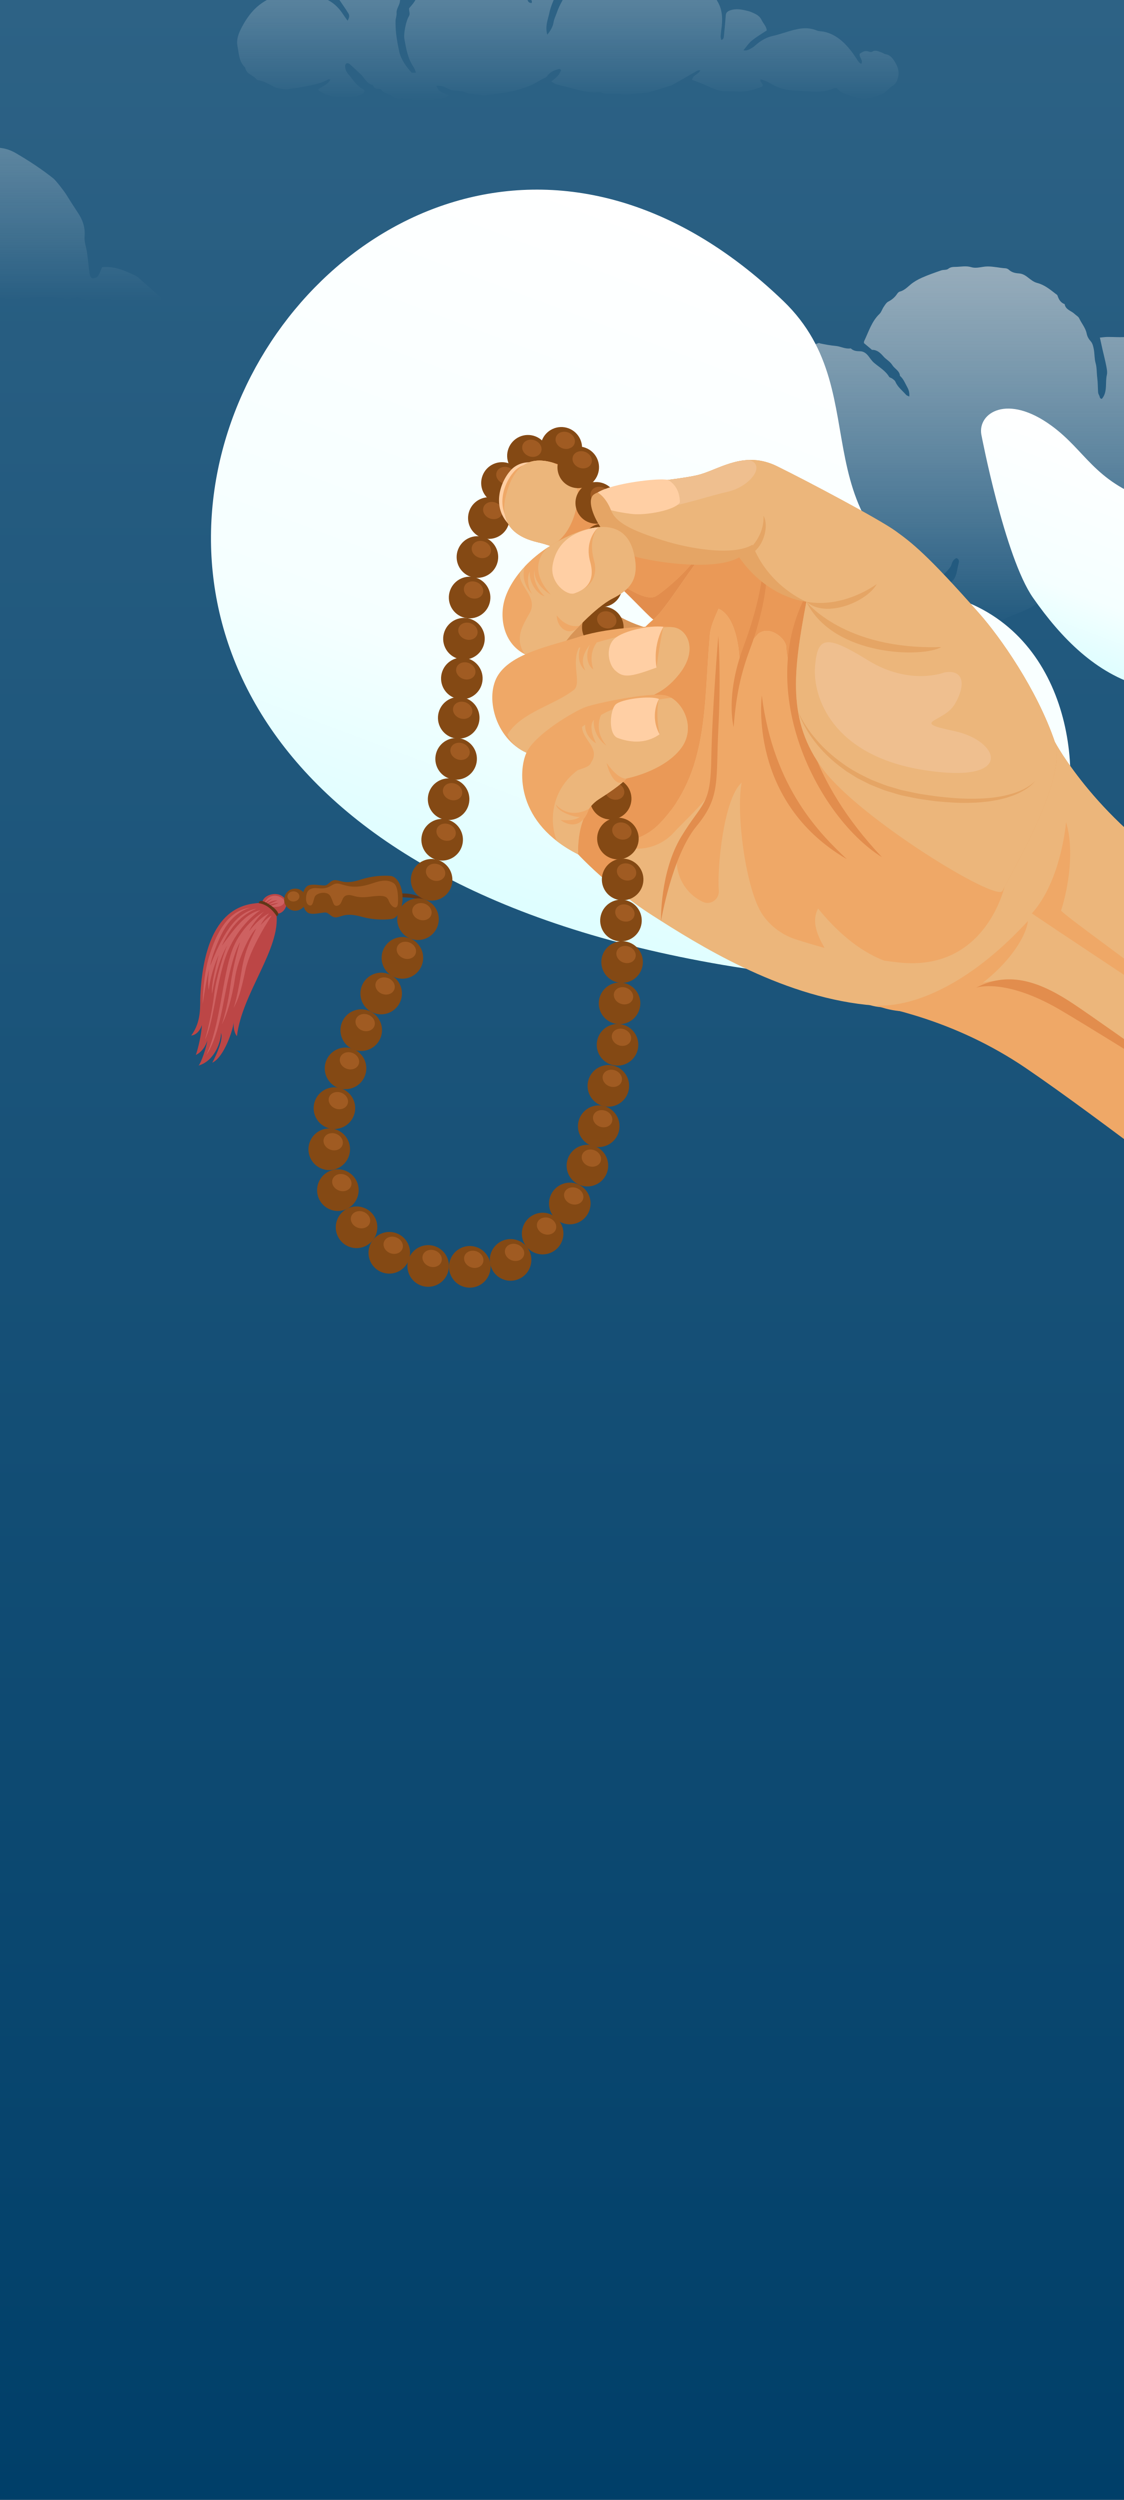 <svg width="360" height="800" viewBox="0 0 360 800" fill="none" xmlns="http://www.w3.org/2000/svg">
<rect x="0" y="0" width="360" height="800" fill="#333333" stroke="none"/>
<g clip-path="url(#clip0_3246_5055)">
<rect width="360" height="800" fill="url(#paint0_linear_3246_5055)"/>
<path opacity="0.6" d="M-287.08 87.106C-284.596 83.94 -281.151 82.483 -277.306 81.943C-276.544 81.83 -275.695 82.269 -274.822 82.47C-275.271 83.299 -275.646 84.003 -276.145 84.945C-275.546 84.983 -275.096 85.146 -274.872 84.995C-273.049 83.714 -270.939 82.634 -269.554 80.963C-267.968 79.066 -265.933 78.4 -263.874 77.659C-261.776 76.905 -259.604 76.491 -257.307 76.943C-254.723 77.458 -252.002 77.031 -249.455 78.124C-248.132 78.689 -247.046 79.305 -246.085 80.448C-244.761 82.005 -243.563 83.814 -241.641 84.631C-240.555 84.179 -240.717 83.387 -240.979 82.809C-241.616 81.403 -241.953 79.845 -242.564 78.513C-243.987 75.473 -242.589 72.697 -242.352 69.845C-242.277 68.878 -241.353 67.936 -240.717 67.056C-238.283 63.702 -235.936 60.26 -231.579 59.092C-230.306 58.752 -229.157 58.577 -227.909 59.029C-226.748 59.443 -225.549 59.745 -224.164 60.159C-224.576 62.622 -226.011 64.921 -225.325 67.508C-224.676 68.187 -223.827 68.652 -223.24 67.659C-222.553 66.478 -222.017 65.147 -221.705 63.803C-221.093 61.215 -220.731 58.551 -218.596 56.642C-218.396 56.466 -218.247 56.19 -218.147 55.938C-216.349 51.089 -212.192 48.69 -208.135 46.177C-204.44 43.891 -200.133 43.037 -196.301 41.052C-195.477 40.625 -194.403 40.688 -193.442 40.575C-192.618 40.474 -191.719 40.637 -190.983 40.361C-189.847 39.921 -188.836 40.072 -187.712 40.298C-186.214 40.6 -184.654 40.625 -183.143 40.863C-182.207 41.014 -181.021 41.039 -180.422 41.617C-179.074 42.911 -177.863 42.258 -176.39 41.705C-173.768 44.004 -170.722 45.524 -167.152 46.089C-165.055 46.416 -164.193 48.878 -161.959 49.456C-160.036 49.959 -158.9 51.793 -158.351 53.815C-158.251 54.205 -158.001 54.707 -157.689 54.846C-154.831 56.102 -153.994 58.928 -152.434 61.541C-153.095 62.144 -153.857 62.71 -154.444 63.426C-154.756 63.815 -155.068 64.594 -154.881 64.921C-154.581 65.461 -153.869 66.114 -153.358 66.101C-151.847 66.064 -150.249 65.963 -148.864 65.423C-147.216 64.77 -145.718 64.318 -144.07 65.197C-143.833 65.323 -143.508 65.436 -143.258 65.385C-138.44 64.519 -135.868 68.124 -133.197 70.925C-130.163 74.091 -129.951 78.262 -130.912 82.458C-131.125 83.375 -131.474 84.267 -131.961 85.812C-130.937 85.309 -130.313 85.222 -130.126 84.882C-129.464 83.664 -128.678 82.407 -128.453 81.076C-128.016 78.588 -127.904 76.038 -127.729 73.513C-127.629 72.056 -128.216 70.85 -129.102 69.644C-133.097 64.23 -138.49 61.529 -145.081 61.001C-146.304 60.901 -147.515 60.687 -148.764 60.524C-150.424 56.051 -152.796 52.333 -156.641 49.72C-157.203 49.343 -157.764 48.765 -158.026 48.15C-159.112 45.612 -161.335 44.481 -163.569 43.301C-165.541 42.258 -167.426 41.052 -169.424 40.059C-171.284 39.13 -173.057 37.936 -175.279 37.874C-176.09 37.848 -176.889 37.434 -177.688 37.157C-178.212 36.982 -178.761 36.793 -179.236 36.517C-180.646 35.713 -182.244 35.474 -183.717 35.763C-187.675 36.529 -191.844 34.469 -195.664 36.73C-196.138 37.019 -196.688 37.459 -197.162 37.421C-199.834 37.157 -201.868 38.816 -204.203 39.569C-209.471 41.278 -213.44 44.708 -216.898 48.803C-218.946 51.24 -220.631 53.979 -222.441 56.529C-223.952 55.976 -225.362 55.449 -227.047 54.833C-226.998 54.079 -226.998 53.137 -226.86 52.207C-226.586 50.423 -226.323 48.627 -225.886 46.881C-225.437 45.072 -223.614 44.155 -222.965 42.321C-221.792 38.967 -219.395 36.316 -216.861 33.929C-214.14 31.366 -211.331 28.829 -207.598 27.761C-207.461 27.723 -207.324 27.685 -207.211 27.598C-203.741 24.909 -199.521 24.457 -195.439 23.515C-192.78 22.912 -190.146 23.05 -187.5 23.213C-185.827 23.314 -184.167 23.628 -182.519 23.929C-181.87 24.055 -181.271 24.432 -180.422 24.784C-181.708 27.472 -183.443 29.871 -183.068 33.125C-182.432 32.874 -181.957 32.836 -181.745 32.572C-179.311 29.721 -176.602 27.12 -174.779 23.753C-174.217 22.723 -173.081 21.517 -172.033 21.316C-169.099 20.751 -167.377 18.314 -164.842 17.208C-163.569 16.656 -162.358 15.764 -161.035 15.575C-158.825 15.261 -156.616 15.06 -154.556 14.105C-154.206 13.942 -153.732 13.955 -153.333 14.03C-148.289 15.048 -143.109 15.563 -138.377 17.786C-136.879 18.49 -135.481 19.407 -134.021 20.198C-133.422 20.525 -132.772 20.738 -132.198 20.977C-131.424 20.311 -131.899 19.884 -132.273 19.507C-135.282 16.467 -138.69 14.156 -142.784 12.749C-145.955 11.668 -148.988 10.224 -152.384 9.96C-152.621 9.947 -152.833 9.646 -153.083 9.457C-153.532 8.666 -152.883 8.151 -152.484 7.673C-148.864 3.377 -145.156 -0.806 -140.05 -3.407C-139.189 -3.846 -138.502 -4.613 -137.666 -5.09C-136.705 -5.643 -135.681 -6.321 -134.632 -6.434C-132.51 -6.648 -130.538 -7.263 -128.553 -7.967C-127.779 -8.243 -126.93 -8.407 -126.106 -8.432C-121.924 -8.57 -117.73 -8.344 -113.598 -7.778C-111.326 -7.477 -109.179 -6.221 -106.857 -5.341C-107.044 -4.299 -107.094 -3.457 -107.356 -2.691C-108.417 0.349 -109.591 3.352 -110.652 6.405C-111.238 8.088 -111.65 9.809 -110.851 12.095C-110.29 11.316 -109.853 10.94 -109.728 10.487C-108.804 7.096 -107.668 3.792 -106.52 0.475C-105.945 -1.196 -105.009 -2.452 -104.16 -3.859C-102.125 -7.213 -99.853 -10.303 -96.221 -12.087C-94.985 -14.16 -92.738 -14.763 -90.828 -15.881C-88.494 -17.238 -85.71 -17.012 -83.325 -18.155C-78.582 -18.268 -73.826 -18.419 -69.082 -18.482C-67.684 -18.507 -66.385 -18.092 -65.087 -17.389C-63.664 -16.61 -62.016 -16.271 -60.481 -15.668C-59.07 -15.115 -57.347 -14.801 -56.386 -13.796C-55.337 -12.703 -53.989 -12.464 -52.966 -11.685C-50.993 -10.19 -49.37 -8.218 -47.673 -6.384C-47.011 -5.668 -46.674 -4.588 -45.938 -4.01C-43.403 -2.037 -42.604 0.664 -42.18 3.679C-41.943 5.299 -41.456 6.844 -40.682 8.389C-39.646 10.462 -40.058 12.987 -39.945 15.336C-39.858 17.296 -39.583 19.243 -39.309 21.178C-39.271 21.442 -38.734 21.831 -38.422 21.831C-38.085 21.831 -37.586 21.53 -37.424 21.216C-36.15 18.753 -35.739 15.261 -36.375 11.417C-36.562 10.274 -36.787 9.219 -36.113 7.786C-32.156 8.754 -28.348 9.872 -25.003 11.882C-21.72 13.854 -18.499 16.078 -16.077 19.193C-15.74 19.633 -15.328 20.047 -15.091 20.537C-14.304 22.158 -11.808 21.819 -11.471 24.243C-11.246 25.876 -9.748 27.321 -8.849 28.866C-6.278 33.313 -4.705 37.999 -5.691 43.376C-6.128 43.564 -6.64 44.004 -7.126 43.979C-12.644 43.602 -17.525 45.838 -22.431 47.81C-24.341 48.577 -25.964 50.072 -27.737 51.19C-28.436 51.63 -29.21 51.918 -29.784 52.195C-32.118 50.788 -34.228 49.469 -36.388 48.238C-38.11 47.258 -39.983 46.793 -41.993 46.667C-44.065 46.529 -46.1 46.052 -48.172 45.788C-54.788 44.959 -60.705 46.617 -66.448 50.097C-69.806 52.132 -71.603 55.009 -73.226 58.225C-74.163 60.097 -74.899 62.081 -75.661 64.029C-76.048 65.021 -76.272 66.064 -75.423 67.684C-74.936 66.101 -74.674 65.034 -74.275 64.029C-73.863 62.986 -73.289 62.019 -72.789 61.014C-69.831 54.971 -65.025 51.19 -58.558 49.745C-55.163 48.979 -51.667 48.514 -48.197 48.388C-46.025 48.313 -43.653 48.765 -41.668 49.645C-39.147 50.75 -36.438 51.68 -34.403 53.74C-33.928 54.217 -33.229 54.506 -32.593 54.77C-31.394 55.273 -30.433 55.989 -29.721 57.119C-28.86 58.489 -27.45 59.142 -25.827 59.833C-25.078 56.956 -27.062 55.373 -28.386 53.74C-27.949 52.006 -26.476 51.893 -25.477 51.227C-20.296 47.798 -14.417 46.504 -8.362 46.29C-5.491 46.19 -2.582 47.007 0.314 47.358C2.111 47.584 3.672 48.175 5.307 49.142C9.414 51.554 13.371 54.142 17.091 57.107C17.928 57.773 20.574 61.215 21.174 62.194C22.422 64.217 23.72 66.215 25.031 68.199C26.541 70.486 27.328 72.86 27.091 75.712C26.941 77.458 27.677 79.279 27.915 81.076C28.214 83.299 28.389 85.536 28.714 87.747C28.788 88.237 29.225 89.04 29.538 89.053C30.137 89.091 31.011 88.852 31.335 88.4C31.959 87.52 32.284 86.427 32.696 85.498C36.653 85.109 39.949 86.591 43.219 88.136C43.594 88.312 43.956 88.525 44.268 88.802C46.765 91 49.236 93.211 51.671 95.385C51.608 96.239 51.084 96.314 50.497 96.264C46.627 95.95 42.745 96.389 38.875 95.937C38.064 95.837 37.177 96.214 36.403 96.013C34.181 95.46 31.984 95.661 29.762 95.774C28.389 95.849 26.966 96.126 25.643 95.397C25.293 95.209 24.769 95.033 24.432 95.158C21.648 96.201 18.889 95.121 16.118 95.083C13.172 95.045 10.251 95.121 7.317 95.46C5.382 95.686 3.41 95.636 1.462 95.535C-0.885 95.422 -3.194 94.656 -5.553 95.611C-6.115 95.837 -6.914 95.498 -7.601 95.397C-10.796 94.97 -13.98 94.631 -17.163 95.472C-18.237 95.761 -19.273 95.699 -20.434 95.372C-22.007 94.92 -23.729 94.932 -25.402 94.907C-27.774 94.882 -30.133 94.945 -32.505 95.07C-39.184 95.447 -45.863 95.045 -52.529 94.706C-55.025 95.648 -57.747 94.468 -60.306 95.711C-61.367 96.226 -63.015 95.686 -64.351 95.41C-65.898 95.096 -67.384 95.033 -68.919 95.372C-69.868 95.586 -70.792 95.56 -71.778 95.171C-72.465 94.895 -73.376 95.171 -74.188 95.259C-74.587 95.297 -75.124 95.661 -75.374 95.51C-77.408 94.229 -79.481 95.422 -81.515 95.322C-83.313 95.221 -85.123 95.988 -86.896 95.146C-87.02 95.083 -87.208 95.02 -87.308 95.07C-90.116 96.49 -92.763 94.995 -95.484 94.668C-96.845 94.505 -98.405 95.171 -99.604 94.719C-101.801 93.877 -103.698 94.97 -105.721 95.083C-109.316 95.284 -112.874 95.761 -116.332 94.204C-116.918 93.94 -117.78 93.927 -118.391 94.141C-122.761 95.598 -127.192 94.392 -131.586 94.555C-132.523 94.593 -133.422 94.204 -134.383 94.756C-135.581 95.435 -136.879 95.284 -137.99 94.555C-139.626 93.475 -141.124 93.312 -143.109 93.827C-145.905 94.555 -148.926 93.89 -151.772 94.769C-152.134 94.882 -152.621 94.769 -153.008 94.631C-156.241 93.5 -159.549 93.965 -162.858 94.015C-165.204 94.053 -167.526 94.103 -169.923 93.638C-172.595 93.123 -175.453 93.588 -178.225 93.676C-178.911 93.701 -179.698 94.166 -180.259 93.965C-183.106 92.91 -186.027 94.241 -188.886 93.525C-189.934 93.261 -191.195 93.299 -192.206 93.651C-194.865 94.581 -197.524 94.254 -200.096 93.701C-203.991 92.872 -207.91 93.199 -211.818 93.086C-216.686 92.947 -221.555 93.035 -226.423 93.048C-227.946 93.048 -229.482 93.073 -231.005 93.086C-232.128 93.098 -233.252 93.148 -234.363 93.098C-238.695 92.897 -243.014 92.633 -247.333 92.445C-249.842 92.332 -252.351 92.545 -254.848 91.867C-255.884 91.578 -257.07 91.917 -258.194 91.855C-263.212 91.578 -268.23 91.251 -273.249 90.963C-274.872 90.875 -280.19 90.322 -284.409 90.171C-285.57 89.958 -286.731 89.744 -288.191 89.468C-287.692 88.551 -287.542 87.696 -287.08 87.106Z" fill="url(#paint1_linear_3246_5055)"/>
<path opacity="0.6" d="M175.282 11.1C176.46 9.68 177.105 8.383 177.301 7.113C177.46 6.051 177.955 5.195 178.273 4.236C179.236 1.378 180.89 -1.142 182.405 -3.737C182.657 -4.169 183.012 -4.592 183.423 -4.903C185.499 -6.454 187.153 -8.513 189.555 -9.66C190.163 -9.952 190.658 -10.469 191.201 -10.892C191.406 -11.052 191.574 -11.343 191.799 -11.371C193.911 -11.654 195.575 -13.008 197.519 -13.675C197.921 -13.816 198.435 -14.042 198.772 -13.91C200.847 -13.102 202.857 -14.108 204.895 -14.042C206.278 -13.995 207.671 -13.948 209.054 -13.863C209.998 -13.807 210.896 -13.572 211.896 -13.675C212.672 -13.76 213.522 -13.214 214.326 -12.895C214.962 -12.641 215.551 -12.246 216.196 -12.002C218 -11.325 219.766 -10.61 221.14 -9.2C221.262 -9.077 221.393 -8.946 221.552 -8.88C225.87 -6.99 227.796 -3.041 229.936 0.682C231.264 2.986 231.441 5.6 231.18 8.223C231.067 9.332 230.89 10.442 230.806 11.561C230.778 11.965 230.937 12.379 231.002 12.802C231.75 12.614 231.797 12.05 231.853 11.561C232.04 9.849 232.18 8.138 232.329 6.427C232.376 5.91 232.413 5.393 232.451 4.885C232.507 4.105 232.965 3.663 233.694 3.381C235.704 2.61 237.676 3.052 239.639 3.541C240.312 3.71 240.966 4.001 241.602 4.302C242.565 4.753 243.415 5.346 243.892 6.342C244.434 7.489 245.463 8.42 245.584 9.737C243.939 10.837 242.275 11.805 240.798 12.999C239.807 13.798 239.097 14.936 238.106 16.093C239.359 16.346 240.125 15.707 240.901 15.293C241.509 14.974 241.995 14.428 242.546 13.996C243.995 12.839 245.565 11.937 247.426 11.523C248.874 11.203 250.295 10.752 251.716 10.31C254.988 9.295 258.231 8.345 261.652 9.774C262.353 10.066 263.204 9.981 263.971 10.16C267.7 11.006 270.299 13.413 272.551 16.243C273.468 17.39 274.206 18.669 275.066 19.863C275.234 20.098 275.561 20.23 275.86 20.446C276.543 19.167 275.122 18.453 275.337 17.221C276.16 16.657 277.038 16.036 278.31 16.516C278.618 16.628 279.085 16.694 279.328 16.544C280.422 15.857 281.366 16.469 282.338 16.779C282.759 16.911 283.123 17.249 283.535 17.315C285.339 17.616 286.143 18.97 286.909 20.314C287.741 21.781 288.078 23.389 287.563 25.034C287.264 25.984 286.928 26.877 285.853 27.498C284.666 28.174 283.946 29.491 282.563 30.074C280.001 31.146 277.459 31.936 274.599 31.287C272.851 30.892 271.205 30.29 269.598 29.585C268.999 29.322 268.569 28.71 267.953 28.156C267.747 28.184 267.364 28.146 267.065 28.278C264.737 29.293 262.335 29.538 259.802 29.331C257.876 29.171 255.932 29.077 254.006 28.974C251.136 28.823 248.659 27.864 246.332 26.473C245.481 25.965 244.631 25.664 243.658 25.401C243.191 26.275 244.472 26.661 244.275 27.432C244.173 27.563 244.098 27.761 243.967 27.808C241.724 28.569 239.48 29.387 237.05 29.35C235.451 29.331 233.853 29.228 232.255 29.228C230.619 29.228 229.104 28.607 227.702 28.015C225.711 27.169 223.767 26.228 221.673 25.598C221.86 23.934 223.72 23.859 224.3 22.477C223.907 22.543 223.561 22.514 223.318 22.646C220.654 24.16 218 25.692 215.326 27.206C215.027 27.375 214.663 27.46 214.326 27.563C212.214 28.221 210.11 28.88 207.989 29.5C207.484 29.651 206.942 29.698 206.418 29.754C205.53 29.839 204.642 29.858 203.764 29.961C201.931 30.177 200.118 30.243 198.277 30.064C196.36 29.876 194.388 30.431 192.5 29.604C192.126 29.444 191.621 29.529 191.182 29.557C188.293 29.716 185.583 28.898 182.863 28.165C181.33 27.751 179.769 27.441 178.245 27.009C177.703 26.849 177.235 26.454 176.544 26.059C178.058 25.025 179.189 23.962 179.694 22.495C179.339 21.856 178.881 22.138 178.507 22.242C177.301 22.59 176.198 23.116 175.413 24.122C175.198 24.395 174.973 24.733 174.674 24.855C173.048 25.523 171.655 26.604 170.057 27.3C168.767 27.864 167.402 28.259 166.056 28.692C164.635 29.152 163.177 29.416 161.681 29.66C159.765 29.97 157.821 30.13 155.914 30.459C155.091 30.6 154.344 30.553 153.549 30.384C152.689 30.196 151.801 30.121 150.922 30.008C150.576 29.961 150.175 30.017 149.875 29.886C148.483 29.237 147.024 29.068 145.482 29.002C144.566 28.964 143.631 28.457 142.771 28.034C141.809 27.554 140.836 27.413 139.715 27.451C140.603 29.199 140.715 29.284 143.762 30.497C142.36 31.616 140.575 31.559 138.958 31.926C137.602 32.227 136.163 32.17 134.761 32.264C133.863 32.321 133.031 32.161 132.153 31.917C131.367 31.7 130.442 32.161 129.619 31.616C129.358 31.437 128.881 31.362 128.591 31.456C127.217 31.898 126.254 31.212 125.189 30.535C124.189 29.895 122.805 29.858 122.113 28.673C121.992 28.475 121.459 28.419 121.123 28.428C120.422 28.438 119.926 28.212 119.599 27.601C119.515 27.451 119.421 27.225 119.291 27.197C117.402 26.736 116.804 24.959 115.58 23.831C114.364 22.702 113.177 21.546 111.934 20.455C111.719 20.267 111.233 20.164 110.99 20.277C110.756 20.38 110.541 20.803 110.541 21.085C110.532 22.063 110.897 22.975 111.532 23.708C113 25.401 114.103 27.422 116.262 28.504C117 28.87 116.832 29.679 116.028 30.102C114.327 31.005 112.458 31.089 110.588 31.117C109.971 31.127 109.335 30.939 108.728 30.986C106.288 31.183 104.213 30.243 102.203 29.087C102.073 29.011 102.016 28.805 101.867 28.56C103.241 27.648 104.98 27.103 105.812 25.476C105.568 25.429 105.344 25.316 105.232 25.373C102.344 26.99 99.072 27.394 95.894 28.015C94.623 28.259 93.277 28.269 91.996 28.607C91.622 28.71 88.509 28.156 88.173 27.986C87.079 27.422 85.995 26.83 84.892 26.303C84.434 26.087 83.92 25.974 83.434 25.824C83.022 25.692 82.443 25.711 82.219 25.439C81.48 24.536 80.405 24.094 79.526 23.398C79.199 23.144 78.966 22.749 78.751 22.383C78.582 22.091 78.582 21.659 78.358 21.442C76.479 19.571 76.517 17.052 76.058 14.757C75.703 13.009 76.227 11.175 77.031 9.53C78.096 7.367 79.368 5.299 81.003 3.503C82.209 2.177 83.621 1.058 85.219 0.146C86.668 -0.681 88.126 -1.415 89.79 -1.668C91.342 -1.894 92.893 -2.073 94.454 -2.233C97.885 -2.59 101.063 -1.565 104.166 -0.361C106.569 0.579 108.391 2.328 109.803 4.462C110.27 5.167 110.766 5.853 111.317 6.624C111.915 5.656 112.046 4.885 111.448 4.076C111.196 3.738 111.009 3.343 110.766 2.995C109.943 1.782 109.12 0.579 108.13 -0.869C106.737 -1.048 105.391 -1.988 104.054 -2.947C102.755 -3.878 101.269 -4.367 99.689 -4.611C98.997 -4.724 98.296 -4.884 97.604 -4.884C96.445 -4.893 95.754 -5.401 95.595 -6.501C95.352 -8.194 94.352 -9.689 94.492 -11.513C94.66 -13.684 94.866 -15.772 96.118 -17.643C96.548 -18.282 96.857 -19.006 97.203 -19.693C98.249 -21.752 100.306 -22.833 101.858 -24.403C102.306 -24.854 103.082 -25.033 103.736 -25.249C104.886 -25.625 106.045 -25.973 107.223 -26.255C107.803 -26.396 108.419 -26.453 109.008 -26.396C110.467 -26.274 111.934 -26.142 113.364 -25.889C114.664 -25.654 115.813 -25.249 116.14 -23.623C116.374 -22.476 117.113 -21.432 117.561 -20.323C118.505 -17.963 120.085 -16.139 122.029 -14.502C123.011 -13.675 123.936 -12.773 125.067 -12.143C125.731 -11.766 126.451 -11.381 127.348 -12.077C127.152 -12.349 127.03 -12.697 126.787 -12.857C125.329 -13.816 123.918 -14.775 123.048 -16.374C122.702 -17.013 121.833 -17.361 121.412 -17.981C120.412 -19.476 119.309 -20.981 118.683 -22.636C118.001 -24.45 117.683 -26.434 117.421 -28.371C117.169 -30.223 117.038 -32.113 117.627 -33.965C117.832 -34.614 117.898 -35.319 117.926 -36.006C118.029 -38.365 119.001 -40.434 120.104 -42.446C120.552 -43.255 121.384 -43.838 121.515 -44.862C121.543 -45.079 121.833 -45.257 121.955 -45.483C122.618 -46.621 124.198 -46.846 124.647 -48.172C125.067 -49.423 126.535 -49.62 127.142 -50.701C127.283 -50.946 127.722 -51.03 128.03 -51.172C129.208 -51.679 130.414 -52.14 131.564 -52.704C133.901 -53.823 136.443 -54.274 138.901 -54.989C139.64 -55.205 140.388 -55.355 141.126 -55.553C141.706 -55.713 142.248 -55.882 142.884 -55.694C143.267 -55.581 143.762 -55.59 144.136 -55.722C145.174 -56.098 146.108 -56.173 147.043 -55.431C147.267 -55.252 147.726 -55.224 148.015 -55.318C148.726 -55.562 149.333 -55.403 149.988 -55.12C150.436 -54.923 151.016 -54.782 151.474 -54.876C152.988 -55.215 154.315 -54.763 155.624 -54.105C155.848 -53.992 156.082 -53.795 156.316 -53.795C158.045 -53.795 159.363 -52.855 160.756 -51.999C161.401 -51.604 162.205 -51.482 162.887 -51.153C163.411 -50.899 164.121 -50.607 164.289 -50.165C164.841 -48.689 166.028 -48.116 167.187 -47.721C167.692 -46.837 168 -46.01 168.542 -45.389C169.571 -44.214 170.169 -42.813 170.917 -41.468C172.141 -39.278 172.655 -36.842 173.394 -34.501C173.814 -33.157 173.646 -31.624 173.674 -30.176C173.702 -28.982 173.59 -27.788 173.627 -26.603C173.637 -26.378 174.039 -26.011 174.282 -25.983C174.543 -25.954 175.001 -26.208 175.086 -26.434C175.955 -28.982 178.095 -30.035 180.329 -31.041C183.255 -32.358 186.218 -32.104 189.21 -31.389C189.864 -31.229 190.49 -30.881 191.088 -30.562C191.696 -30.242 192.219 -29.744 192.846 -29.518C194.425 -28.944 195.173 -27.732 195.94 -26.349C196.557 -25.23 196.912 -24.036 197.398 -22.889C198.09 -21.235 198.071 -19.42 198.099 -17.615C196.865 -16.599 195.211 -17.041 193.93 -16.214C192.715 -15.433 191.285 -14.982 189.808 -14.324C188.705 -15.142 187.462 -15.913 186.387 -16.872C184.386 -18.668 181.909 -19.57 179.451 -20.276C176.759 -21.047 173.917 -20.783 171.244 -19.834C167.477 -18.498 164.392 -16.186 161.859 -13.139C161.429 -12.631 161.176 -11.983 160.84 -11.4C158.531 -11.936 156.26 -12.462 153.988 -12.998C151.324 -13.628 148.614 -13.449 145.931 -13.252C143.173 -13.055 140.836 -11.616 138.387 -10.497C138.079 -10.356 137.817 -10.121 137.499 -9.98C135.312 -8.983 133.443 -7.592 132.05 -5.646C130.956 -4.122 129.591 -2.778 128.816 -1.038C128.61 -0.578 128.124 -0.155 128.105 0.297C128.04 1.688 126.899 2.76 127.021 4.227C127.086 5.054 126.684 5.91 126.684 6.747C126.675 8.195 126.731 9.652 126.909 11.091C127.133 12.877 127.46 14.654 127.843 16.412C128.404 18.998 129.947 21.076 131.648 23.06C131.882 23.332 131.919 23.304 133.237 23.257C132.957 22.599 132.798 21.931 132.433 21.405C130.564 18.669 130.078 15.519 129.507 12.407C129.218 10.809 130.049 6.653 130.937 5.261C131.498 4.368 130.919 3.597 131.022 2.647C131.91 1.641 132.863 0.626 133.415 -0.794C133.882 -1.988 135.032 -2.985 136.022 -3.925C137.116 -4.978 138.079 -6.134 139.406 -7.018C141.556 -8.457 143.949 -9.218 146.314 -10.065C147.398 -10.46 148.66 -10.76 149.913 -10.3C150.296 -10.159 150.81 -10.159 151.203 -10.271C154.026 -11.146 156.493 -10.018 158.989 -9.012C159.709 -8.72 160.41 -8.372 161.12 -8.043C161.438 -7.893 161.812 -7.799 162.046 -7.573C164.588 -5.119 167.439 -2.928 169.103 0.297C169.365 0.795 169.393 0.776 170.206 1.021C170.58 0.475 170.169 0.052 169.972 -0.399C169.58 -1.349 169.178 -2.308 168.748 -3.248C167.813 -5.326 166.579 -7.131 164.504 -8.306C163.7 -8.758 163.046 -9.491 162.242 -10.168C163.121 -11.691 164.336 -12.754 165.57 -13.778C166.299 -14.39 167.121 -14.879 167.916 -15.424C168.626 -15.913 169.309 -16.477 170.253 -16.449C170.337 -16.449 170.449 -16.468 170.505 -16.515C172.291 -18.132 174.627 -17.521 176.693 -17.972C177.404 -18.122 178.217 -17.84 178.974 -17.718C182.124 -17.229 184.592 -15.518 186.798 -13.374C187.022 -13.149 187.097 -12.782 187.275 -12.425C184.068 -9.924 181.423 -6.981 179.292 -3.615C177.675 -1.057 176.413 1.707 175.833 4.659C175.357 6.596 174.581 8.599 175.282 11.1Z" fill="url(#paint2_linear_3246_5055)"/>
<path opacity="0.6" d="M276.708 109.797C277.619 110.556 278.347 111.168 279.065 111.77C279.14 111.833 279.205 111.96 279.28 111.96C280.929 111.928 281.969 112.941 282.933 114.049C283.812 115.062 285.044 115.632 285.804 116.856C286.533 118.027 288.129 118.639 288.247 120.286C289.383 121.267 289.876 122.639 290.572 123.894C291.044 124.739 291.344 125.646 291.226 126.902C290.776 126.67 290.422 126.596 290.229 126.374C289.019 125.002 287.508 123.873 286.758 122.122C286.587 121.721 286.126 121.425 285.751 121.14C285.451 120.908 284.937 120.866 284.765 120.581C283.608 118.629 281.647 117.552 279.976 116.138C279.247 115.526 278.712 114.682 278.112 113.922C277.426 113.047 276.58 112.424 275.422 112.413C274.415 112.403 273.472 112.319 272.669 111.643C272.594 111.58 272.497 111.485 272.422 111.495C270.74 111.77 269.262 110.852 267.708 110.715C265.962 110.556 264.269 110.24 262.576 109.881C262.49 109.86 262.383 109.733 262.319 109.754C260.84 110.261 259.373 110.873 257.862 109.839C256.351 110.187 254.851 110.546 253.33 110.873C252.676 111.01 252.001 111.105 251.326 111.137C249.976 111.189 248.808 111.675 247.983 112.677C247.008 113.87 245.83 114.64 244.308 114.83C243.462 114.935 242.894 115.347 242.326 115.917C240.612 117.626 238.866 119.294 237.141 120.982C236.873 121.246 236.637 121.562 236.466 121.889C235.448 123.947 234.462 126.015 233.455 128.084C233.412 128.168 233.348 128.252 233.337 128.347C233.069 130.236 232.576 132.136 232.641 134.014C232.673 135.08 232.694 136.072 232.437 137.095C232.319 137.56 232.073 138.056 232.148 138.499C232.598 141.221 232.812 143.986 233.733 146.613C233.862 146.972 234.162 147.289 234.194 147.648C234.441 150.349 236.037 152.438 237.43 154.623C238.255 155.91 239.219 157.113 240.355 158.696C239.508 158.611 238.93 158.727 238.651 158.495C237.698 157.683 236.701 156.86 236.005 155.847C234.976 154.338 234.248 152.649 233.316 151.077C232.383 149.515 231.387 147.996 231.055 146.202C230.626 146.139 230.326 146.012 230.058 146.065C227.058 146.635 224.348 147.89 221.809 149.526C221.423 149.779 221.144 150.222 220.844 150.592C220.298 151.256 219.741 151.921 219.248 152.628C218.605 153.567 217.737 154.412 217.759 155.678C217.759 155.857 217.662 156.058 217.566 156.216C216.248 158.453 215.659 160.796 216.43 163.37C216.526 163.708 216.366 164.12 216.312 164.5C216.269 164.784 216.141 165.069 216.151 165.354C216.162 166.388 217.362 167.127 216.88 168.319C216.494 169.28 216.805 170.177 217.298 171.074C217.566 171.548 217.555 172.182 217.684 172.741C217.748 173.015 217.78 173.374 217.962 173.543C218.787 174.313 219.912 174.841 219.955 176.17C220.951 176.677 221.348 177.722 222.076 178.471C222.484 178.882 222.955 179.262 223.469 179.526C224.755 180.191 226.094 180.782 227.401 181.425C228.612 182.016 229.737 182.861 231.012 183.188C232.544 183.589 234.001 184.528 235.812 183.705C236.691 183.304 237.923 183.61 238.983 183.705C240.291 183.831 241.512 183.768 242.701 182.85C242.123 181.658 241.641 180.412 240.955 179.283C239.583 177.025 238.908 174.577 238.523 172.023C238.469 171.665 238.48 171.665 239.423 171.126C240.044 172.414 240.816 173.648 241.244 174.999C242.187 177.933 243.88 180.486 245.24 183.209C245.615 183.958 246.344 184.517 246.848 185.203C248.273 187.134 250.051 188.759 251.573 190.606C252.58 191.83 254.09 192.695 255.473 193.582C257.09 194.616 258.762 195.576 260.487 196.41C261.205 196.758 262.19 196.526 262.962 196.811C263.658 197.064 264.172 197.876 264.869 198.045C265.769 198.267 266.776 198.098 268.094 198.098C268.469 198.351 269.101 199.027 269.862 199.238C270.655 199.449 271.576 199.122 272.433 199.174C273.665 199.259 274.983 198.763 276.13 199.628C276.322 199.776 276.74 199.85 276.933 199.744C278.851 198.773 281.262 199.438 283.019 197.876C283.394 197.539 284.112 197.539 284.679 197.475C286.544 197.275 288.301 196.874 289.619 195.376C289.919 195.038 290.433 194.837 290.883 194.711C291.515 194.531 291.89 194.225 292.062 193.592C292.287 192.759 292.919 192.358 293.733 192.136C295.169 191.746 296.497 191.229 297.237 189.793C297.44 189.403 297.965 189.16 298.329 188.844C298.629 188.59 299.079 188.379 299.176 188.063C300.097 185.182 302.861 183.715 304.447 181.362C304.651 181.056 304.747 180.666 304.865 180.307C305.111 179.537 305.572 178.956 306.311 178.597C307.211 178.872 307.211 179.653 307.04 180.254C306.44 182.333 306.579 184.718 304.661 186.29C304.094 187.81 303.054 188.844 301.565 189.561C300.997 189.836 300.429 190.448 300.226 191.028C299.615 192.769 298.34 193.888 296.904 194.901C296.754 195.006 296.69 195.217 296.594 195.376C297.312 196.093 298.019 196.832 298.758 197.539C299.412 198.151 300.129 198.615 301.104 198.277C302.047 197.961 302.797 198.267 303.515 198.889C303.869 199.195 304.383 199.596 304.758 199.533C307.276 199.122 309.697 200.303 312.204 199.924C314.197 199.618 316.233 199.544 318.194 198.974C319.115 198.7 320.229 198.858 321.033 198.425C324.622 196.494 328.736 195.66 332.036 193.17C333.193 192.294 334.404 191.482 335.518 190.564C336.493 189.762 337.447 189.023 338.583 188.4C339.9 187.683 341.111 186.638 341.99 185.319C342.225 184.96 342.718 184.771 343.265 184.37C343.575 185.963 342.118 186.438 341.711 187.44C341.325 188.379 340.522 189.171 339.815 189.973C339.075 190.817 338.24 191.587 337.393 192.442C338.775 192.949 339.922 193.392 341.09 193.772C341.54 193.919 342.033 194.004 342.515 194.014C343.972 194.046 345.45 193.898 346.843 194.5C349.565 194.13 352.19 195.418 354.922 194.975C355.2 194.932 355.565 195.112 355.768 194.996C356.679 194.458 357.525 194.035 358.725 194.152C359.732 194.246 360.804 193.761 361.822 193.466C362.272 193.339 362.657 193.012 363.097 192.822C363.9 192.495 364.8 192.326 365.507 191.872C366.225 191.408 366.825 190.88 367.704 190.564C368.915 190.131 369.975 189.266 371.09 188.601C370.897 188.274 370.832 188 370.704 187.968C369.965 187.767 368.99 187.852 368.497 187.409C366.943 185.995 364.897 185.488 363.215 184.359C362.915 184.158 362.765 183.757 362.529 183.451C362.24 183.072 362.025 182.502 361.65 182.365C360.032 181.805 359.422 180.381 358.415 179.231C357.483 178.154 356.433 177.173 355.64 175.97C355.211 175.326 355.222 174.725 355.661 173.912C356.143 174.144 356.786 174.239 357.086 174.619C359.411 177.584 362.668 179.389 365.765 181.362C368.54 183.135 371.657 184.348 374.84 185.203C376.854 185.752 378.997 185.942 381.129 185.9C382.875 185.868 384.632 186.047 386.368 185.689C387.032 185.551 387.739 185.499 388.318 185.203C388.993 184.865 389.572 184.813 390.268 185.066C390.622 185.193 391.104 185.298 391.404 185.161C392.089 184.834 392.657 184.285 393.343 183.958C393.932 183.673 394.618 184.338 395.293 183.789C396.857 182.523 399 182.143 400.35 180.528C400.468 180.391 400.671 180.275 400.854 180.233C402.664 179.874 403.5 178.334 404.518 177.12C405.482 175.959 405.954 174.45 407.143 173.395C407.454 173.121 407.454 172.509 407.561 172.034C407.732 171.285 407.668 170.409 408.054 169.797C409.307 167.771 409.457 165.46 409.95 163.244C410.068 162.706 410.057 162.104 409.993 161.555C409.821 160.015 409.779 158.485 410.293 157.134C409.746 155.161 408.504 153.567 408.461 151.573C408.45 151.235 408.171 150.845 407.904 150.581C406.789 149.494 405.921 148.27 405.204 146.909C405.011 146.529 404.561 146.17 404.154 146.033C403.007 145.653 402.225 144.862 401.304 144.155C399.782 142.994 397.939 142.245 396.236 141.327C395.936 141.158 395.636 140.989 395.357 140.841C395.464 140.578 395.507 140.451 395.529 140.451C397.618 140.694 399.761 140.609 401.668 141.844C402.611 142.456 403.811 142.677 404.796 143.036C405.482 142.699 405.579 142.192 405.418 141.749C405 140.556 405.514 139.28 404.839 138.077C404.325 137.169 404.196 136.04 403.039 135.607C402.954 135.576 402.857 135.502 402.814 135.428C402.161 134.468 401.657 133.37 400.843 132.579C400.039 131.798 398.893 131.387 397.982 130.701C397.607 130.416 397.382 129.983 396.804 130.004C396.536 130.015 396.129 129.92 396.022 129.73C394.929 127.904 393.172 128.031 391.404 128.115C390.932 128.136 390.268 128.305 390 128.063C388.747 126.955 387.386 127.567 386.079 127.735C384.547 127.925 383.036 128.337 381.504 128.537C380.464 128.675 379.672 129.139 378.964 129.825C378.064 133.138 378.032 136.789 375.107 139.311C374.507 138.784 374.443 138.172 374.647 137.475C375 136.272 375.365 135.08 375.675 133.866C376.35 131.239 376.672 128.601 376.297 125.878C376.115 124.57 376.082 123.24 375.857 121.921C375.365 119.04 373.811 116.782 372.075 114.566C371.55 113.901 371.207 113.036 370.565 112.551C368.872 111.274 367.147 109.986 365.261 109.005C363.654 108.171 361.832 107.823 359.947 107.887C358.211 107.95 356.465 107.823 354.718 107.834C353.968 107.834 353.208 107.96 352.275 108.045C352.586 109.438 352.843 110.63 353.111 111.823C353.518 113.595 353.979 115.358 354.322 117.141C354.504 118.08 354.708 119.104 354.504 120.001C353.979 122.312 354.654 124.812 353.379 126.997C353.24 127.229 353.058 127.44 352.908 127.651C352.179 127.588 352.275 126.976 352.083 126.606C351.9 126.269 351.729 125.889 351.708 125.519C351.6 124 351.633 122.459 351.44 120.95C351.225 119.357 351.343 117.742 350.893 116.149C350.508 114.788 350.604 113.289 350.347 111.875C350.175 110.957 349.95 109.902 349.361 109.248C348.665 108.477 348.225 107.676 348.043 106.747C347.679 104.9 346.404 103.507 345.643 101.861C345.386 101.302 344.679 100.954 344.197 100.489C343.125 99.445 341.283 99.149 340.993 97.334C339.675 96.859 339.097 95.804 338.701 94.58C338.626 94.348 338.304 94.179 338.068 94C336.258 92.596 334.501 91.14 332.154 90.539C331.083 90.264 330.097 89.473 329.197 88.766C328.329 88.091 327.493 87.584 326.336 87.499C325.179 87.426 324.022 87.183 323.111 86.318C322.854 86.075 322.426 85.885 322.061 85.864C320.122 85.748 318.247 85.252 316.254 85.273C314.519 85.284 312.804 86.022 311.058 85.495C309.419 84.999 307.769 85.379 306.129 85.41C305.261 85.421 304.458 85.421 303.665 86.054C303.14 86.465 302.176 86.286 301.458 86.529C299.369 87.257 297.269 87.985 295.244 88.882C293.926 89.473 292.619 90.222 291.526 91.151C290.487 92.037 289.554 92.966 288.172 93.324C287.84 93.409 287.519 93.768 287.315 94.074C286.597 95.139 285.687 95.92 284.508 96.522C283.876 96.849 283.447 97.609 283.019 98.231C282.537 98.938 282.301 99.867 281.701 100.447C279.162 102.874 278.23 106.145 276.783 109.153C276.687 109.332 276.73 109.543 276.708 109.797Z" fill="url(#paint3_linear_3246_5055)"/>
<g clip-path="url(#clip1_3246_5055)">
<g clip-path="url(#clip2_3246_5055)">
<path fill-rule="evenodd" clip-rule="evenodd" d="M231.449 308.792C308.703 321.995 326.948 296.439 337.532 274.795C348.115 253.152 344.734 207.414 310.23 192.916C252.056 168.473 282.891 127.065 250.869 96.308C108.38 -40.562 -68.731 257.49 231.449 308.792Z" fill="url(#paint4_linear_3246_5055)"/>
</g>
<path fill-rule="evenodd" clip-rule="evenodd" d="M314.3 139.028C314.3 139.028 321.772 178.28 330.853 191.286C339.934 204.292 351.089 215.586 365.676 219.632C380.263 223.678 389.147 218.118 396.16 199.411C403.174 180.703 385.664 166.315 367.976 160.04C350.288 153.764 347.759 144.281 336.808 136.264C322.596 125.86 313.139 132.172 314.3 139.028Z" fill="url(#paint5_linear_3246_5055)"/>
<g clip-path="url(#clip3_3246_5055)">
<mask id="mask0_3246_5055" style="mask-type:luminance" maskUnits="userSpaceOnUse" x="35" y="99" width="397" height="362">
<path d="M286.439 113.226C286.439 113.226 316.46 142.38 355.914 140.82C398.255 139.144 424.872 165.784 406.624 204.735C381.611 258.13 399.175 264.385 415.829 274.964C441.61 291.359 438.52 330.728 390.572 350.576C342.624 370.423 355.675 446.739 300.789 459.516C263.006 468.319 248.391 411.206 217.135 388.752C216.211 388.086 215.439 386.764 214.437 386.967C207.323 388.387 185.374 424.846 148.082 421.406C109.644 417.865 27.831 361.119 36.09 312.22C43.582 267.894 83.731 265.17 100.524 238.04C117.322 210.923 88.559 187.453 104.401 153.712C121.435 117.423 154.347 116.476 185.633 124.974C230.727 137.244 242.305 71.39 286.439 113.226Z" fill="white"/>
</mask>
<g mask="url(#mask0_3246_5055)">
<path d="M186.007 145.665C184.714 149.113 180.876 150.864 177.435 149.574C173.995 148.284 172.253 144.441 173.546 140.993C174.838 137.545 178.677 135.794 182.118 137.084C185.558 138.374 187.3 142.216 186.007 145.665Z" fill="#844914"/>
<path d="M183.99 142.029C183.468 143.423 181.716 144.057 180.091 143.447C178.456 142.835 177.562 141.209 178.085 139.815C178.607 138.421 180.359 137.788 181.984 138.397C183.61 139.006 184.513 140.635 183.99 142.029Z" fill="#A05B22"/>
<path d="M175.32 148.204C174.027 151.652 170.188 153.403 166.748 152.113C163.307 150.823 161.565 146.98 162.858 143.532C164.151 140.084 167.99 138.333 171.43 139.623C174.867 140.922 176.612 144.755 175.32 148.204Z" fill="#844914"/>
<path d="M169.403 145.986C171.034 146.598 172.78 145.963 173.303 144.568C173.826 143.174 172.927 141.547 171.297 140.936C169.666 140.325 167.92 140.96 167.397 142.354C166.874 143.749 167.772 145.375 169.403 145.986Z" fill="#A05B22"/>
<path d="M166.999 156.914C165.707 160.362 161.868 162.113 158.427 160.823C154.987 159.533 153.245 155.69 154.538 152.242C155.83 148.794 159.669 147.043 163.11 148.333C166.55 149.623 168.292 153.465 166.999 156.914Z" fill="#844914"/>
<path d="M164.986 153.269C164.464 154.663 162.712 155.297 161.087 154.687C159.452 154.075 158.558 152.449 159.081 151.055C159.603 149.661 161.355 149.028 162.98 149.637C164.606 150.246 165.509 151.875 164.986 153.269Z" fill="#A05B22"/>
<path d="M154.224 172.037C157.665 173.327 161.503 171.577 162.796 168.128C164.089 164.679 162.348 160.837 158.907 159.547C155.465 158.257 151.628 160.007 150.335 163.456C149.042 166.905 150.783 170.747 154.224 172.037Z" fill="#844914"/>
<path d="M160.779 164.492C160.257 165.886 158.505 166.52 156.88 165.91C155.245 165.298 154.351 163.672 154.874 162.278C155.396 160.884 157.148 160.251 158.773 160.86C160.399 161.469 161.302 163.098 160.779 164.492Z" fill="#A05B22"/>
<path d="M337.868 237.457C337.868 237.457 351.8 263.676 383.351 282.152C414.903 300.628 442.799 314.71 442.799 314.71L396.126 392.007C396.126 392.007 351.928 357.703 328.668 341.891C305.407 326.079 283.225 322.418 276.108 320.741C281.781 311.792 337.868 237.457 337.868 237.457Z" fill="#EFA867"/>
<path d="M337.867 237.457C337.867 237.457 351.798 263.676 383.35 282.152C414.902 300.628 442.798 314.71 442.798 314.71L410.524 368.16C410.524 368.16 362.326 334.69 339.065 318.878C315.805 303.066 294.415 329.05 276.116 320.745C281.779 311.792 337.867 237.457 337.867 237.457Z" fill="#ECB67B"/>
<path d="M312.634 316.081C312.634 316.081 321.942 312.737 340.057 323.482C358.173 334.227 398.111 359.564 398.111 359.564C398.111 359.564 354.645 328.528 344.149 321.496C333.654 314.465 323.537 310.434 312.634 316.081Z" fill="#E28D4D"/>
<path d="M230.567 175.224C230.567 175.224 207.206 164.102 200.496 160.462C193.789 156.812 185.218 150.471 177.055 148.071C168.891 145.671 164.276 149.712 162.039 158.618C159.802 167.524 164.823 171.853 172.356 173.572C179.889 175.292 188 180.222 192.693 183.034C197.386 185.846 207.568 197.23 209.235 198.278C210.911 199.329 230.438 182.051 230.567 175.224Z" fill="#E28D4D"/>
<path d="M225.873 172.03C225.873 172.03 207.202 164.111 200.496 160.462C193.789 156.812 185.218 150.471 177.055 148.071C168.891 145.671 164.276 149.712 162.039 158.618C159.802 167.524 164.823 171.853 172.356 173.572C179.889 175.292 188 180.222 192.693 183.034C197.386 185.846 205.821 192.549 209.801 190.944C211.636 190.197 225.744 178.856 225.873 172.03Z" fill="#EFA867"/>
<path d="M212.537 166.204C204.014 165.558 195.868 166.272 188.893 172.019C187.817 173.35 186.471 176.448 186.906 179.656C189.121 180.889 191.115 182.081 192.703 183.037C197.396 185.849 205.831 192.552 209.811 190.948C211.643 190.21 225.755 178.86 225.883 172.033C225.874 172.03 219.288 169.24 212.537 166.204Z" fill="#EA9957"/>
<path d="M171.307 148.135C171.307 148.135 167.902 147.189 164.74 149.441C161.579 151.693 156.633 160.792 162.678 167.497C164.753 161.193 171.307 148.135 171.307 148.135Z" fill="#FFCFA4"/>
<path d="M172.389 148.541C172.389 148.541 168.984 147.595 165.822 149.847C162.661 152.099 157.715 161.198 163.76 167.903C165.835 161.599 172.389 148.541 172.389 148.541Z" fill="#EFA867"/>
<path d="M185.027 157.491C184.366 153.373 181.325 150.085 177.229 148.126C177.174 148.106 177.111 148.082 177.054 148.071C168.89 145.671 164.275 149.712 162.038 158.618C159.801 167.524 164.822 171.853 172.355 173.572C174.461 174.052 176.616 174.788 178.729 175.662C183.735 171.459 186.261 164.282 185.027 157.491Z" fill="#ECB67B"/>
<path d="M185.282 157.916C185.282 157.916 184.835 170.621 176.346 174.747C180.332 176.149 184.282 178.166 187.621 180.058C192.983 181.139 197.449 180.986 197.449 180.986L203.28 172.519C203.271 172.516 192.076 158.585 185.282 157.916Z" fill="#EA9957"/>
<path d="M269.045 193.716C269.045 193.716 236.282 172.566 231.399 172.211C226.516 171.857 214.81 193.658 209.245 198.281C203.681 202.905 192.067 216.575 187.252 221.562C182.437 226.549 174.653 256.736 177.303 263.046C179.953 269.356 194.359 283.624 208.863 292.901C223.368 302.179 249.366 318.573 277.435 321.56C305.503 324.547 321.871 283.25 321.871 283.25L269.045 193.716Z" fill="#ECB67B"/>
<path d="M218.582 259.445C209.926 246.187 194.066 241.459 182.16 232.475C178.522 243.416 175.5 258.758 177.298 263.055C179.239 267.685 187.52 276.612 197.528 284.699C197.665 271.227 202.149 258.415 218.582 259.445Z" fill="#EA9957"/>
<path d="M269.044 193.716C269.044 193.716 236.28 172.566 231.397 172.211C226.515 171.857 214.809 193.658 209.244 198.281C207.48 199.746 205.12 202.113 202.548 204.824C197.004 210.684 190.539 218.149 187.251 221.562C182.436 226.549 179.87 248.421 182.517 254.74C183.892 258.022 188.172 262.734 193.994 267.807C194.949 268.64 195.974 269.313 197.042 269.868C202.447 269.407 207.535 267.402 211.13 263.692C226.949 247.459 225.408 225.606 227.269 204.13C227.409 200.487 228.9 197.774 230.13 194.797C235.353 196.962 237.119 207.142 236.87 213.934C237.549 209.76 239.785 206.159 242.793 202.858C246.579 199.849 251.911 204.501 251.812 207.127C253.247 227.557 274.023 233.54 290.982 230.885L269.044 193.716Z" fill="#EA9957"/>
<path d="M321.866 283.259L290.973 230.882C274.014 233.536 253.237 227.554 251.802 207.124C251.901 204.497 246.569 199.846 242.784 202.855C239.775 206.156 237.539 209.756 236.86 213.93C237.119 207.142 235.344 196.959 230.12 194.794C228.89 197.771 227.403 200.475 227.259 204.127C225.402 225.594 226.942 247.446 211.12 263.688C207.529 267.39 202.429 269.4 197.033 269.865C203.203 273.076 210.947 271.788 215.857 266.383C218.277 263.718 223.17 259.266 226.786 254.758C224.391 258.949 219.838 265.821 218.266 268.968C214.669 276.146 217.645 284.911 224.825 288.48C224.884 288.513 224.948 288.537 225.016 288.573C227.569 289.84 230.454 287.804 230.223 284.961C229.646 277.983 231.732 255.632 237.543 250.46C235.663 260.037 238.82 284.829 244.27 292.766C246.834 296.504 250.622 299.256 254.944 300.639C257.96 301.605 261.015 302.523 264.091 303.356C261.814 299.374 259.8 294.831 262.025 290.762C267.715 297.757 274.724 304.142 283.127 307.416C284.757 307.655 286.379 307.861 287.985 308.029C316.053 311.016 321.866 283.259 321.866 283.259Z" fill="#EFA867"/>
<path d="M211.918 249.803C216.751 247.6 216.571 241.349 216.067 236.071C203.975 238.959 193.156 245.784 181.706 251.298C181.877 252.683 182.144 253.867 182.508 254.737C183.883 258.019 188.162 262.73 193.985 267.804C195.212 268.872 196.557 269.707 197.971 270.33C197.666 269.359 197.459 268.373 197.352 267.394C196.101 258.945 205.219 253.496 211.918 249.803Z" fill="#EA9957"/>
<path d="M264.066 181.475C264.066 181.475 235.941 224.96 282.484 274.327C260.704 260.856 237.41 214.393 264.066 181.475Z" fill="#E28D4D"/>
<path d="M244.414 181.53C244.414 181.53 244.052 191.149 238.128 206.952C232.204 222.755 234.978 232.662 234.978 232.662C235.852 220.881 237.807 214.099 240.606 206.632C243.402 199.174 247.28 183.337 244.414 181.53Z" fill="#E28D4D"/>
<path d="M230.066 203.486C230.066 203.486 230.967 215.56 230.099 232.711C229.222 249.859 230.915 254.932 223.08 264.403C215.245 273.874 211.71 294.732 211.71 294.732C211.71 294.732 211.322 279.061 218.234 267.686C225.155 256.314 227.572 258.108 227.822 242.686C228.082 227.268 230.066 203.486 230.066 203.486Z" fill="#E28D4D"/>
<path d="M243.992 222.58C243.992 222.58 239.473 256.447 271.237 274.962C263.092 267.211 247.781 252.584 243.992 222.58Z" fill="#E28D4D"/>
<path d="M209.848 201.593C209.848 201.593 196.566 199.277 189.008 189.352C181.451 179.427 170.026 188.667 170.026 188.667C170.026 188.667 161.964 204.267 171.586 213.407C181.205 222.557 196.644 223.245 201.834 222.971C207.025 222.698 209.848 201.593 209.848 201.593Z" fill="#D89456"/>
<path d="M191.433 151.892C190.14 155.34 186.301 157.091 182.861 155.801C179.42 154.511 177.679 150.668 178.971 147.22C180.264 143.772 184.103 142.021 187.543 143.311C190.984 144.601 192.726 148.444 191.433 151.892Z" fill="#844914"/>
<path d="M189.42 148.247C188.898 149.641 187.146 150.275 185.521 149.665C183.886 149.053 182.992 147.427 183.514 146.033C184.037 144.639 185.788 144.006 187.414 144.615C189.048 145.228 189.943 146.854 189.42 148.247Z" fill="#A05B22"/>
<path d="M197.199 163.272C195.906 166.72 192.067 168.471 188.627 167.181C185.186 165.891 183.444 162.048 184.737 158.6C186.03 155.151 189.868 153.401 193.309 154.691C196.75 155.98 198.491 159.823 197.199 163.272Z" fill="#844914"/>
<path d="M195.182 159.636C194.659 161.03 192.908 161.664 191.282 161.054C189.648 160.441 188.753 158.816 189.276 157.422C189.799 156.028 191.55 155.394 193.176 156.004C194.81 156.617 195.704 158.242 195.182 159.636Z" fill="#A05B22"/>
<path d="M199.331 176.541C198.039 179.989 194.2 181.74 190.759 180.45C187.319 179.16 185.577 175.317 186.87 171.869C188.162 168.421 192.001 166.67 195.442 167.96C198.879 169.259 200.624 173.092 199.331 176.541Z" fill="#844914"/>
<path d="M197.315 172.905C196.792 174.299 195.04 174.933 193.415 174.323C191.781 173.711 190.886 172.085 191.409 170.691C191.931 169.297 193.683 168.664 195.308 169.273C196.934 169.882 197.837 171.511 197.315 172.905Z" fill="#A05B22"/>
<path d="M190.314 193.858C193.755 195.148 197.593 193.398 198.886 189.949C200.179 186.5 198.438 182.658 194.996 181.368C191.555 180.078 187.717 181.828 186.424 185.277C185.131 188.726 186.873 192.568 190.314 193.858Z" fill="#844914"/>
<path d="M196.873 186.304C196.351 187.698 194.599 188.332 192.974 187.723C191.339 187.11 190.445 185.484 190.967 184.09C191.49 182.697 193.242 182.063 194.867 182.672C196.492 183.282 197.396 184.911 196.873 186.304Z" fill="#A05B22"/>
<path d="M199.308 203.113C198.015 206.562 194.176 208.312 190.736 207.023C187.295 205.733 185.554 201.89 186.846 198.442C188.139 194.993 191.978 193.243 195.418 194.532C198.859 195.822 200.601 199.665 199.308 203.113Z" fill="#844914"/>
<path d="M197.291 199.478C196.769 200.872 195.017 201.505 193.392 200.896C191.766 200.287 190.863 198.658 191.385 197.264C191.908 195.87 193.659 195.236 195.285 195.846C196.91 196.455 197.814 198.084 197.291 199.478Z" fill="#A05B22"/>
<path d="M199.538 215.824C198.246 219.273 194.407 221.023 190.966 219.733C187.526 218.444 185.784 214.601 187.077 211.153C188.37 207.704 192.208 205.954 195.649 207.243C199.086 208.542 200.831 212.376 199.538 215.824Z" fill="#844914"/>
<path d="M197.522 212.189C196.999 213.583 195.248 214.216 193.622 213.607C191.988 212.994 191.093 211.369 191.616 209.975C192.138 208.581 193.89 207.947 195.515 208.557C197.141 209.166 198.044 210.795 197.522 212.189Z" fill="#A05B22"/>
<path d="M199.296 228.998C198.004 232.447 194.165 234.197 190.724 232.907C187.284 231.618 185.542 227.775 186.835 224.327C188.127 220.878 191.966 219.128 195.407 220.417C198.856 221.711 200.589 225.55 199.296 228.998Z" fill="#844914"/>
<path d="M197.291 225.366C196.769 226.76 195.017 227.394 193.392 226.784C191.757 226.172 190.863 224.546 191.385 223.152C191.908 221.758 193.659 221.125 195.285 221.734C196.914 222.334 197.817 223.963 197.291 225.366Z" fill="#A05B22"/>
<path d="M192.373 248.979C195.814 250.269 199.652 248.518 200.945 245.069C202.238 241.62 200.496 237.779 197.055 236.488C193.614 235.198 189.776 236.949 188.483 240.398C187.19 243.847 188.931 247.688 192.373 248.979Z" fill="#844914"/>
<path d="M198.932 241.425C198.409 242.819 196.658 243.452 195.032 242.843C193.398 242.23 192.503 240.605 193.026 239.211C193.549 237.817 195.3 237.183 196.926 237.793C198.551 238.402 199.454 240.031 198.932 241.425Z" fill="#A05B22"/>
<path d="M201.82 257.929C200.527 261.377 196.688 263.128 193.248 261.838C189.807 260.548 188.065 256.706 189.358 253.257C190.651 249.809 194.49 248.058 197.93 249.348C201.371 250.638 203.112 254.481 201.82 257.929Z" fill="#844914"/>
<path d="M199.815 254.297C199.292 255.691 197.54 256.324 195.915 255.715C194.281 255.102 193.386 253.477 193.909 252.083C194.431 250.689 196.183 250.055 197.808 250.665C199.434 251.274 200.337 252.903 199.815 254.297Z" fill="#A05B22"/>
<path d="M337.864 237.457C332.081 220.465 320.241 203.804 313.727 196.428C296.805 177.253 291.905 173.619 286.799 169.93C281.694 166.24 259.072 154.219 248.861 149.204C238.649 144.189 230.917 149.868 224.297 151.814C217.667 153.757 193.227 155.238 189.962 158.453C186.701 161.659 194.803 176.227 204.852 178.518C214.9 180.808 230.319 182.15 236.756 178.36C245.958 191.564 258.258 192.573 258.258 192.573C254.089 214.711 251.91 230.741 263.736 246.395C275.558 262.058 319.273 288.862 321.075 285.099C323.689 279.637 341.932 249.408 337.864 237.457Z" fill="#E5A565"/>
<path d="M337.866 237.457C332.083 220.465 320.243 203.804 313.729 196.428C296.807 177.253 291.907 173.619 286.801 169.93C281.696 166.24 259.074 154.219 248.863 149.204C238.651 144.189 230.919 149.868 224.298 151.814C218.474 153.533 198.884 154.881 192.014 157.353C191.073 157.692 193.487 157.214 195.684 163.25C197.145 167.266 202.432 169.785 212.259 172.912C220.22 175.442 234.56 178.124 240.997 174.333C246.135 187.717 258.269 192.576 258.269 192.576C254.1 214.714 251.921 230.744 263.747 246.398C275.569 262.062 319.284 288.865 321.086 285.102C323.691 279.637 341.934 249.408 337.866 237.457Z" fill="#ECB67B"/>
<path d="M241.786 148.296C241.375 147.77 240.711 147.428 239.937 147.211C233.914 147.399 228.84 150.493 224.294 151.824C221.469 152.654 215.391 153.4 209.096 154.23C208.33 157.483 207.609 163.086 212.007 162.536C218.156 161.766 227.404 158.636 233.136 157.358C238.871 156.071 243.887 150.962 241.786 148.296Z" fill="#EFBF8F"/>
<path d="M213.958 153.595C213.958 153.595 217.774 155.367 217.741 160.784C216.232 163.326 206.783 164.986 202.489 164.491C198.189 163.983 195.694 163.275 195.694 163.275C195.694 163.275 194.329 159.388 191.432 157.61C195.913 154.696 211.081 152.837 213.958 153.595Z" fill="#FFCFA4"/>
<path d="M258.269 192.576C258.269 192.576 270.422 208.126 301.491 207.066C295.765 210.525 266.975 210.261 258.269 192.576Z" fill="#E5A565"/>
<path d="M255.618 227.723C257.14 231.08 259.204 234.146 261.616 236.888C263.996 239.659 266.76 242.068 269.693 244.189C272.606 246.365 275.855 248.027 279.131 249.565C280.818 250.228 282.495 250.919 284.21 251.51L286.825 252.284C287.704 252.521 288.549 252.848 289.454 252.991C291.235 253.349 292.998 253.783 294.797 254.096C296.603 254.36 298.408 254.655 300.219 254.88C303.842 255.298 307.49 255.623 311.132 255.605C314.773 255.618 318.436 255.381 321.983 254.574C322.867 254.358 323.746 254.13 324.616 253.868C325.473 253.56 326.348 253.289 327.16 252.881C327.579 252.697 327.992 252.501 328.379 252.265C328.781 252.044 329.184 251.823 329.551 251.558C330.32 251.072 331.044 250.487 331.633 249.768C330.565 251.298 328.986 252.378 327.365 253.268C326.559 253.74 325.692 254.075 324.829 254.454C323.962 254.789 323.072 255.075 322.182 255.361C321.277 255.579 320.373 255.818 319.465 256.015L316.716 256.481C314.871 256.677 313.01 256.888 311.15 256.903C307.429 257.077 303.719 256.78 300.035 256.442C298.193 256.246 296.36 255.941 294.529 255.688C292.697 255.384 290.878 254.96 289.057 254.597C288.138 254.438 287.266 254.101 286.363 253.845L283.689 253.039C282.801 252.768 281.949 252.376 281.077 252.039C280.211 251.683 279.332 251.364 278.485 250.985L275.984 249.717L274.738 249.084C274.328 248.858 273.941 248.6 273.538 248.356L271.158 246.875C270.39 246.34 269.658 245.766 268.91 245.207C263.017 240.706 258.103 234.693 255.618 227.723Z" fill="#E5A565"/>
<path d="M280.801 186.913C280.801 186.913 270.405 194.784 258.256 192.573C264.712 198.1 277.869 192.4 280.801 186.913Z" fill="#E5A565"/>
<path d="M236.767 178.363C236.767 178.363 244.858 173.705 244.554 165.065C246.667 168.851 244.002 178.185 236.767 178.363Z" fill="#E5A565"/>
<path d="M182.68 203.373C182.68 203.373 190.379 194.512 196.128 191.568C201.877 188.623 205.027 185.303 202.95 176.804C200.874 168.304 193.549 166.001 181.141 171.982C168.721 177.969 162.723 186.797 161.351 192.93C159.97 199.06 161.887 207.655 170.342 210.268C176.334 212.524 182.68 203.373 182.68 203.373Z" fill="#EFA867"/>
<path d="M162.256 203.128C162.098 202.779 161.956 202.417 161.832 202.06C161.953 202.426 162.098 202.779 162.256 203.128Z" fill="#ECB67B"/>
<path d="M162.275 203.188C162.263 203.163 162.258 203.15 162.246 203.124C162.258 203.15 162.269 203.175 162.275 203.188Z" fill="#ECB67B"/>
<path d="M202.948 176.813C200.872 168.313 193.547 166.011 181.139 171.991C174.667 175.108 169.954 178.998 166.719 182.875C165.037 187.086 172.927 190.931 169.469 196.5C166.945 200.87 166.377 202.577 166.499 205.358C166.714 206.925 167.3 208.466 168.227 209.402C165.335 207.967 163.426 205.723 162.289 203.181C162.306 203.218 162.322 203.255 162.336 203.302C162.381 203.401 162.426 203.501 162.48 203.604C162.628 203.896 162.776 204.189 162.939 204.467C163.028 204.614 163.117 204.761 163.207 204.908C163.342 205.124 163.481 205.331 163.623 205.529C163.756 205.723 163.901 205.912 164.05 206.092C164.141 206.208 164.234 206.315 164.324 206.432C164.547 206.691 164.776 206.931 165.026 207.17C165.118 207.256 165.2 207.338 165.291 207.424C165.56 207.669 165.841 207.909 166.138 208.134C166.218 208.195 166.298 208.256 166.378 208.317C166.702 208.552 167.033 208.768 167.385 208.983C167.454 209.019 167.528 209.068 167.597 209.104C167.98 209.32 168.369 209.517 168.783 209.703C168.828 209.72 168.883 209.741 168.928 209.758C169.381 209.948 169.842 210.121 170.34 210.277C176.345 212.528 182.69 203.376 182.69 203.376C182.69 203.376 190.39 194.515 196.138 191.571C201.875 188.632 205.034 185.316 202.948 176.813Z" fill="#ECB67B"/>
<path d="M185.594 200.243C185.594 200.243 181.903 201.461 178.312 196.946C178.375 201.284 182.717 204.016 185.594 200.243Z" fill="#EFA867"/>
<path d="M176.405 190.275C168.387 181.498 174.639 175.893 175.549 175.14C172.576 177.081 170.101 179.178 168.098 181.307C166.973 184.664 168.394 188.293 170.548 190.184C169.105 188.456 168.634 184.739 169.68 182.912C169.371 186.399 172.027 190.223 174.455 190.834C171.656 188.081 170.574 184.868 171.235 182.308C170.798 185.478 173.643 188.795 176.405 190.275Z" fill="#EFA867"/>
<path d="M191.665 168.713C191.665 168.713 188.227 171.976 190.226 179.229C192.224 186.481 186.382 189.071 183.963 189.919C181.544 190.767 176.056 186.531 176.981 180.932C177.891 175.317 181.675 170.005 191.665 168.713Z" fill="#EFA867"/>
<path d="M191.666 168.713C191.666 168.713 187.034 172.581 189.035 179.825C191.034 187.077 186.377 189.058 183.958 189.906C181.539 190.754 176.051 186.519 176.976 180.92C177.892 175.317 181.676 170.005 191.666 168.713Z" fill="#FFCFA4"/>
<path d="M168.616 240.888C168.616 240.888 182.665 227.481 194.085 225.92C205.505 224.359 211.711 223.134 217.636 215.6C223.56 208.066 220.243 201.558 215.889 200.782C211.531 200.016 195.389 200.602 185.831 203.677C176.274 206.752 164.336 208.925 159.681 215.82C155.044 222.722 158.589 236.427 168.616 240.888Z" fill="#EFA867"/>
<path d="M215.898 200.785C211.629 200.031 195.066 204.238 185.421 207.301C182.921 212.237 186.253 218.514 183.913 220.692C177.641 225.69 166.962 227.829 162.5 235.116C163.583 237.474 165.527 239.513 168.617 240.888C168.617 240.888 182.665 227.481 194.085 225.92C205.506 224.358 211.712 223.134 217.636 215.6C223.561 208.066 220.256 201.552 215.898 200.785Z" fill="#ECB67B"/>
<path d="M187.185 204.597C184.598 208.201 184.95 212.647 187.501 214.605C185.82 211.425 186.956 208.971 188.999 206.186C187.155 209.923 188.436 213.294 190.016 214.216C188.118 208.044 191.509 204.629 193.829 203.083C191.46 203.495 189.201 204.001 187.185 204.597Z" fill="#EFA867"/>
<path d="M212.477 200.597C212.477 200.597 211.511 204.437 210.273 213.645C201.535 216.872 199.614 216.885 197.077 214.613C194.544 212.332 194.009 206.67 196.983 204.234C199.965 201.801 207.933 200.081 212.477 200.597Z" fill="#EFA867"/>
<path d="M212.477 200.597C212.477 200.597 209.014 206.071 210.273 213.645C201.535 216.872 199.614 216.885 197.077 214.613C194.544 212.332 194.009 206.67 196.983 204.234C199.965 201.801 207.933 200.081 212.477 200.597Z" fill="#FFCFA4"/>
<path d="M185.18 273.411C185.18 273.411 184.322 260.506 191.793 255.771C199.264 251.036 200.651 249.12 200.651 249.12C200.651 249.12 212.075 246.971 217.842 239.832C223.62 232.687 218.149 223.545 213.026 222.512C207.912 221.482 191.197 224.971 187.57 226.264C183.953 227.561 171.301 235.02 168.611 240.876C165.936 246.748 165.3 263.47 185.18 273.411Z" fill="#EFA867"/>
<path d="M168.191 241.989C168.168 242.053 168.14 242.125 168.126 242.192C168.14 242.125 168.164 242.062 168.191 241.989Z" fill="#ECB67B"/>
<path d="M173.702 264.793C173.544 264.61 173.377 264.423 173.223 264.231C173.386 264.427 173.544 264.61 173.702 264.793Z" fill="#ECB67B"/>
<path d="M174.211 265.377C174.206 265.365 174.195 265.34 174.189 265.328C174.028 265.154 173.857 264.976 173.699 264.793C173.872 264.992 174.035 265.187 174.211 265.377Z" fill="#ECB67B"/>
<path d="M215.038 223.319C208.084 224.036 198.832 226.08 196.248 227.01C194.441 227.654 190.375 229.846 186.428 232.599C186.446 236.673 192.433 239.495 189.333 244C188.766 245.512 186.806 245.768 184.967 246.524C177.59 252.027 175.389 261.194 178.314 269.134C180.268 270.652 182.537 272.101 185.182 273.423C185.182 273.423 184.325 260.518 191.795 255.783C199.266 251.048 200.654 249.132 200.654 249.132C200.654 249.132 212.078 246.984 217.844 239.845C222.861 233.632 219.387 225.92 215.038 223.319Z" fill="#ECB67B"/>
<path d="M188.66 258.819C188.66 258.819 182.842 262.553 178.023 257.495C178.775 260.213 185.111 261.803 185.72 261.361C184.181 262.91 179.514 262.42 179.514 262.42C182.86 264.841 186.835 264.483 188.66 258.819Z" fill="#EFA867"/>
<path d="M200.645 249.129C200.645 249.129 198.448 249.936 194.27 244.158C195.508 249.123 198.229 252.579 200.645 249.129Z" fill="#EFA867"/>
<path d="M214.041 222.821C213.896 222.767 213.742 222.709 213.594 222.664C213.742 222.709 213.887 222.764 214.041 222.821Z" fill="#ECB67B"/>
<path d="M167.927 242.83C167.944 242.785 167.952 242.736 167.969 242.69C167.952 242.736 167.935 242.781 167.927 242.83Z" fill="#ECB67B"/>
<path d="M167.267 247.31C167.274 247.127 167.277 246.953 167.293 246.773C167.286 246.956 167.279 247.139 167.267 247.31Z" fill="#ECB67B"/>
<path d="M167.315 246.472C167.324 246.31 167.333 246.148 167.352 245.989C167.346 246.142 167.333 246.313 167.315 246.472Z" fill="#ECB67B"/>
<path d="M167.425 245.408C167.447 245.241 167.474 245.085 167.492 244.927C167.465 245.082 167.447 245.241 167.425 245.408Z" fill="#ECB67B"/>
<path d="M167.552 244.517C167.575 244.401 167.598 244.286 167.617 244.179C167.594 244.295 167.575 244.401 167.552 244.517Z" fill="#ECB67B"/>
<path d="M193.061 227.775C193.061 227.775 189.477 232.914 194.208 238.59C191.445 236.811 189.848 233.105 190.217 230.363C188.09 232.766 190.941 237.881 190.941 237.881C188.382 236.437 186.868 233.361 187.585 231.173C188.294 228.982 193.061 227.775 193.061 227.775Z" fill="#EFA867"/>
<path d="M211.067 223.698C211.067 223.698 209.802 227.786 211.249 234.997C206.404 238.497 200.947 237.339 197.841 236.175C194.734 235.01 195.326 227.304 197.153 225.48C198.98 223.657 208.396 222.552 211.067 223.698Z" fill="#EFA867"/>
<path d="M211.067 223.698C211.067 223.698 207.929 228.88 211.249 234.997C206.404 238.497 200.947 237.339 197.841 236.175C194.734 235.01 195.326 227.304 197.153 225.48C198.98 223.657 208.396 222.552 211.067 223.698Z" fill="#FFCFA4"/>
<path d="M280.518 321.715C280.518 321.715 301.413 324.882 329.232 294.743C327.76 306.527 302.812 330.764 280.518 321.715Z" fill="#EFA867"/>
<path d="M341.441 263.117C341.441 263.117 339.988 281.72 330.492 292.324C346.502 303.136 401.318 339.201 404.688 342.023C383.002 322.59 343.343 295.077 339.836 291.439C342.396 283.429 344.058 271.633 341.441 263.117Z" fill="#EFA867"/>
<path d="M88.516 292.274C90.114 292.874 92.431 290.346 91.56 288.192C91.069 286.976 89.31 285.594 86.723 286.286C84.145 286.982 83.924 288.891 83.924 288.891C79.907 289.274 65.637 288.797 64.161 318.696C64.012 321.675 64.638 326.874 61.241 331.402C62.757 331.259 64.065 329.912 64.648 328.055C64.614 330.592 63.428 335.732 62.719 337.624C65.629 336.207 66.402 332.966 66.402 332.966C66.18 335.04 64.448 340.099 63.605 341.001C69.056 339.401 70.847 332.784 70.784 330.562C71.804 333.143 67.983 340.093 67.983 340.093C71.847 338.331 74.796 329.145 74.866 326.9C74.581 330.324 75.889 331.588 75.889 331.588C77.501 317.782 90.022 303.585 88.516 292.274Z" fill="#BC4646"/>
<path d="M90.821 287.802C90.821 287.802 89.351 286.311 87.336 286.712C85.318 287.122 84.59 289.12 84.581 289.282C86.308 287.586 87.294 287.512 87.294 287.512C86.084 288.183 85.234 289.269 85.15 289.495C87.051 287.968 88.823 288.157 88.823 288.157C85.991 289.366 85.524 289.842 85.524 289.842C87.432 289.04 89.295 288.933 89.295 288.933C87.257 289.944 85.556 290.06 85.556 290.06C88.346 290.446 89.73 290.273 90.605 289.476C91.472 288.675 90.821 287.802 90.821 287.802Z" fill="#CE6161"/>
<path d="M82.839 289.041C82.839 289.041 82.926 287.959 84.267 288.42C85.608 288.882 88.624 290.755 89.112 292.363C89.207 293.101 88.607 293.216 88.607 293.216C88.607 293.216 86.531 289.496 82.839 289.041Z" fill="#603617"/>
<path d="M64.904 321.358C64.904 321.358 64.902 321.254 64.906 321.05C64.936 319.461 65.155 312.007 67.005 306.001C69.094 299.249 72.664 291.4 80.199 290.477C77.484 291.235 74.284 293.287 71.93 297.205C69.576 301.122 67.562 307.098 67.359 309.014C70.956 299.802 75.237 291.982 82.162 290.79C79.228 292.106 74.859 294.308 71.075 302.644C75.05 297.342 78.473 292.308 83.445 291.271C80.539 293.114 74.591 298.677 71.865 307.462C69.138 316.246 68.207 327.933 65.656 332.676C66.857 328.842 68.067 322.647 68.618 318.044C69.158 313.446 71.675 304.779 72.833 302.488C70.574 306.152 68.829 312.29 67.944 317.946C67.349 315.359 69.992 305.944 70.065 305.559C67.261 311.857 66.879 316.803 66.879 316.803C66.357 314.46 66.977 310.058 66.977 310.058C66.105 313.127 64.904 321.358 64.904 321.358Z" fill="#CE6161"/>
<path d="M84.587 291.71C84.587 291.71 77.538 295.622 74.382 304.04C71.227 312.457 70.533 328.455 66.037 337.701C69.127 333.389 70.699 325.266 71.399 321.832C72.099 318.399 74.155 306.019 76.857 301.561C75.229 307.082 74.302 311.535 73.714 316.042C73.126 320.55 71.757 325.879 71.072 327.759C72.536 325.283 74.394 319.146 75.239 313.156C76.081 307.174 79.99 298.916 82.05 297.159C80.111 301.15 78.421 304.284 77.401 310.549C76.38 316.815 75.501 320.727 74.778 322.655C76.215 320.004 77.046 317.869 78.594 310.553C80.142 303.236 87.001 293.018 87.001 293.018C86.007 293.306 83.465 296.048 83.465 296.048C84.285 294.301 86.201 292.294 86.201 292.294C84.368 293.063 81.876 295.287 79.808 298.001C80.563 296.096 83.091 293.007 84.587 291.71Z" fill="#CE6161"/>
<path d="M136 292.972L135.28 292.557C136.136 291.072 136.347 289.902 135.899 289.094C135.79 288.888 135.641 288.708 135.455 288.546C135.226 288.387 134.946 288.2 134.593 288.016C133.071 287.322 130.706 287.23 128.984 287.152C127.942 287.102 127.119 287.072 126.615 286.935L124.641 286.401L126.664 286.117C130.889 285.533 133.64 286.492 135.185 287.371C135.437 287.496 135.669 287.645 135.873 287.815C136.412 288.192 136.687 288.501 136.725 288.537L136.602 288.645C136.608 288.658 136.623 288.673 136.625 288.695C137.219 289.775 137.009 291.213 136 292.972Z" fill="#603617"/>
<path d="M94.627 291.459C92.675 291.502 91.061 289.957 91.021 288.002C90.982 286.046 92.526 284.426 94.478 284.384C96.431 284.342 98.045 285.886 98.085 287.842C98.115 289.794 96.571 291.414 94.627 291.459Z" fill="#844914"/>
<path d="M107.845 293.566C109.68 293.314 110.738 291.976 115.813 293.383C120.665 294.728 124.748 294.194 125.098 294.139C125.107 294.142 125.119 294.137 125.128 294.14C127.31 294.091 129.012 290.951 128.93 287.132C128.848 283.312 127.015 280.261 124.825 280.307C124.825 280.307 120.556 279.853 115.555 281.488C110.546 283.12 109.431 281.835 107.588 281.67C105.744 281.505 105.232 283.419 103.857 283.379C102.47 283.344 100.636 282.904 99.158 283.248C99.155 283.257 99.155 283.257 99.164 283.26C97.808 283.444 96.768 285.449 96.82 287.863C96.87 290.287 97.993 292.236 99.359 292.356L99.355 292.365C100.847 292.645 102.661 292.118 104.039 292.015C105.413 291.921 106.014 293.808 107.845 293.566Z" fill="#844914"/>
<path d="M92.063 286.926C92.038 286.029 92.885 285.283 93.945 285.258C95.005 285.232 95.873 285.939 95.897 286.836C95.921 287.733 95.075 288.479 94.015 288.505C92.955 288.53 92.087 287.823 92.063 286.926Z" fill="#A05B22"/>
<path d="M127.451 289.053C127.451 289.053 127.823 283.856 126.139 282.688C124.456 281.52 122.459 281.598 119.54 282.599C116.63 283.603 114.01 284.108 111.276 283.516C108.533 282.921 108.068 282.21 106.227 283.357C104.386 284.505 103.07 284.362 101.554 284.228C100.03 284.09 98.796 284.525 98.339 285.717C97.882 286.908 97.755 289.224 99.013 289.716C100.27 290.208 100.291 288.203 100.822 286.978C101.354 285.752 104.753 284.983 105.788 286.754C106.832 288.529 106.623 290.267 108.203 289.817C109.783 289.367 109.281 286.887 111.136 286.499C112.992 286.11 113.644 287.583 118.221 286.997C122.797 286.411 123.879 286.63 124.535 288.342C125.185 290.041 127.258 291.655 127.451 289.053Z" fill="#A05B22"/>
<path d="M150.568 184.509C154.009 185.799 157.847 184.049 159.14 180.6C160.433 177.151 158.692 173.309 155.25 172.019C151.809 170.729 147.971 172.479 146.678 175.928C145.385 179.377 147.127 183.219 150.568 184.509Z" fill="#844914"/>
<path d="M157.123 176.964C156.601 178.358 154.849 178.992 153.224 178.383C151.589 177.77 150.695 176.144 151.217 174.75C151.74 173.357 153.492 172.723 155.117 173.332C156.742 173.942 157.646 175.571 157.123 176.964Z" fill="#A05B22"/>
<path d="M156.64 193.557C155.347 197.006 151.509 198.756 148.068 197.467C144.627 196.177 142.886 192.334 144.178 188.886C145.471 185.437 149.31 183.687 152.75 184.977C156.191 186.266 157.933 190.109 156.64 193.557Z" fill="#844914"/>
<path d="M154.623 189.922C154.101 191.316 152.349 191.949 150.724 191.34C149.089 190.727 148.195 189.102 148.717 187.708C149.24 186.314 150.992 185.68 152.617 186.29C154.242 186.899 155.146 188.528 154.623 189.922Z" fill="#A05B22"/>
<path d="M154.828 206.751C153.535 210.199 149.696 211.95 146.255 210.66C142.815 209.37 141.073 205.527 142.366 202.079C143.659 198.631 147.497 196.88 150.938 198.17C154.378 199.46 156.12 203.303 154.828 206.751Z" fill="#844914"/>
<path d="M152.822 203.119C152.3 204.512 150.548 205.146 148.923 204.537C147.288 203.924 146.394 202.298 146.917 200.905C147.439 199.511 149.191 198.877 150.816 199.487C152.442 200.096 153.345 201.725 152.822 203.119Z" fill="#A05B22"/>
<path d="M145.58 223.363C149.021 224.653 152.859 222.903 154.152 219.454C155.445 216.005 153.703 212.163 150.262 210.873C146.821 209.583 142.983 211.333 141.69 214.782C140.397 218.231 142.139 222.073 145.58 223.363Z" fill="#844914"/>
<path d="M152.139 215.809C151.616 217.203 149.865 217.836 148.239 217.227C146.605 216.614 145.71 214.989 146.233 213.595C146.756 212.201 148.507 211.567 150.133 212.177C151.767 212.79 152.661 214.415 152.139 215.809Z" fill="#A05B22"/>
<path d="M153.156 232.056C151.863 235.504 148.024 237.255 144.584 235.965C141.143 234.675 139.401 230.832 140.694 227.384C141.987 223.936 145.825 222.185 149.266 223.475C152.707 224.765 154.448 228.608 153.156 232.056Z" fill="#844914"/>
<path d="M151.139 228.42C150.616 229.814 148.865 230.448 147.239 229.838C145.605 229.226 144.711 227.6 145.233 226.206C145.756 224.812 147.507 224.179 149.133 224.788C150.767 225.401 151.661 227.026 151.139 228.42Z" fill="#A05B22"/>
<path d="M152.32 245.193C151.027 248.641 147.188 250.392 143.748 249.102C140.307 247.812 138.565 243.97 139.858 240.521C141.151 237.073 144.99 235.322 148.43 236.612C151.871 237.902 153.612 241.745 152.32 245.193Z" fill="#844914"/>
<path d="M150.303 241.557C149.78 242.951 148.029 243.585 146.403 242.976C144.769 242.363 143.875 240.737 144.397 239.343C144.92 237.95 146.671 237.316 148.297 237.925C149.931 238.538 150.825 240.164 150.303 241.557Z" fill="#A05B22"/>
<path d="M141.341 262.011C144.783 263.301 148.62 261.551 149.913 258.102C151.206 254.653 149.465 250.811 146.024 249.521C142.583 248.231 138.745 249.981 137.452 253.43C136.159 256.879 137.9 260.721 141.341 262.011Z" fill="#844914"/>
<path d="M147.897 254.466C147.374 255.86 145.623 256.494 143.997 255.884C142.363 255.272 141.468 253.646 141.991 252.252C142.513 250.858 144.265 250.225 145.89 250.834C147.525 251.447 148.419 253.072 147.897 254.466Z" fill="#A05B22"/>
<path d="M147.847 271.078C146.554 274.527 142.716 276.277 139.275 274.987C135.835 273.698 134.093 269.855 135.385 266.406C136.678 262.958 140.517 261.208 143.957 262.497C147.398 263.787 149.14 267.63 147.847 271.078Z" fill="#844914"/>
<path d="M145.834 267.434C145.312 268.827 143.56 269.461 141.935 268.852C140.3 268.239 139.406 266.613 139.928 265.22C140.451 263.826 142.202 263.192 143.828 263.801C145.462 264.414 146.357 266.04 145.834 267.434Z" fill="#A05B22"/>
<path d="M144.472 283.903C143.179 287.351 139.341 289.102 135.9 287.812C132.46 286.522 130.718 282.68 132.01 279.231C133.303 275.783 137.142 274.032 140.582 275.322C144.032 276.615 145.765 280.455 144.472 283.903Z" fill="#844914"/>
<path d="M142.467 280.271C141.944 281.665 140.193 282.298 138.567 281.689C136.933 281.076 136.039 279.451 136.561 278.057C137.084 276.663 138.835 276.029 140.461 276.639C142.09 277.239 142.993 278.868 142.467 280.271Z" fill="#A05B22"/>
<path d="M131.537 300.412C134.978 301.702 138.816 299.952 140.109 296.503C141.402 293.054 139.66 289.212 136.219 287.922C132.778 286.632 128.94 288.382 127.647 291.831C126.354 295.28 128.096 299.122 131.537 300.412Z" fill="#844914"/>
<path d="M138.092 292.867C137.569 294.261 135.818 294.895 134.192 294.285C132.558 293.672 131.664 292.047 132.186 290.653C132.709 289.259 134.46 288.626 136.086 289.235C137.72 289.848 138.614 291.473 138.092 292.867Z" fill="#A05B22"/>
<path d="M135.109 308.874C133.816 312.323 129.977 314.073 126.537 312.783C123.096 311.494 121.354 307.651 122.647 304.202C123.94 300.754 127.779 299.003 131.219 300.293C134.669 301.586 136.402 305.426 135.109 308.874Z" fill="#844914"/>
<path d="M133.104 305.242C132.581 306.636 130.83 307.27 129.204 306.66C127.57 306.047 126.675 304.422 127.198 303.028C127.72 301.634 129.472 301 131.097 301.61C132.726 302.21 133.63 303.839 133.104 305.242Z" fill="#A05B22"/>
<path d="M128.312 320.281C127.019 323.73 123.18 325.48 119.74 324.191C116.299 322.901 114.557 319.058 115.85 315.61C117.143 312.161 120.982 310.411 124.422 311.701C127.859 312.999 129.605 316.833 128.312 320.281Z" fill="#844914"/>
<path d="M126.295 316.646C125.773 318.04 124.021 318.673 122.395 318.064C120.761 317.451 119.867 315.826 120.389 314.432C120.912 313.038 122.663 312.404 124.289 313.014C125.914 313.623 126.818 315.252 126.295 316.646Z" fill="#A05B22"/>
<path d="M113.353 335.919C116.794 337.209 120.632 335.459 121.925 332.009C123.218 328.56 121.477 324.719 118.036 323.429C114.594 322.138 110.756 323.889 109.463 327.338C108.17 330.787 109.912 334.629 113.353 335.919Z" fill="#844914"/>
<path d="M119.912 328.365C119.39 329.759 117.638 330.392 116.013 329.783C114.378 329.17 113.484 327.545 114.006 326.151C114.529 324.757 116.281 324.123 117.906 324.733C119.531 325.342 120.435 326.971 119.912 328.365Z" fill="#A05B22"/>
<path d="M116.898 344.236C115.605 347.685 111.766 349.435 108.326 348.145C104.885 346.856 103.143 343.013 104.436 339.565C105.729 336.116 109.568 334.366 113.008 335.655C116.449 336.945 118.191 340.788 116.898 344.236Z" fill="#844914"/>
<path d="M114.885 340.592C114.362 341.986 112.611 342.619 110.985 342.01C109.351 341.397 108.457 339.771 108.979 338.378C109.502 336.984 111.253 336.35 112.879 336.96C114.504 337.569 115.407 339.198 114.885 340.592Z" fill="#A05B22"/>
<path d="M113.339 356.972C112.047 360.42 108.208 362.171 104.767 360.881C101.327 359.591 99.585 355.749 100.878 352.3C102.17 348.852 106.009 347.101 109.45 348.391C112.89 349.681 114.632 353.524 113.339 356.972Z" fill="#844914"/>
<path d="M111.322 353.336C110.8 354.73 109.048 355.364 107.423 354.755C105.788 354.142 104.894 352.516 105.417 351.122C105.939 349.729 107.691 349.095 109.316 349.704C110.942 350.314 111.845 351.943 111.322 353.336Z" fill="#A05B22"/>
<path d="M103.111 374.04C106.552 375.33 110.39 373.58 111.683 370.131C112.976 366.682 111.235 362.84 107.793 361.55C104.352 360.26 100.514 362.01 99.221 365.459C97.928 368.909 99.67 372.75 103.111 374.04Z" fill="#844914"/>
<path d="M109.666 366.496C109.144 367.89 107.392 368.523 105.767 367.914C104.132 367.301 103.238 365.675 103.76 364.282C104.283 362.888 106.034 362.254 107.66 362.864C109.294 363.476 110.189 365.102 109.666 366.496Z" fill="#A05B22"/>
<path d="M114.449 383.216C113.156 386.664 109.317 388.415 105.877 387.125C102.436 385.835 100.694 381.992 101.987 378.544C103.28 375.095 107.118 373.345 110.559 374.635C114 375.925 115.741 379.767 114.449 383.216Z" fill="#844914"/>
<path d="M112.436 379.571C111.913 380.965 110.162 381.599 108.536 380.989C106.902 380.376 106.007 378.751 106.53 377.357C107.052 375.963 108.804 375.329 110.429 375.939C112.055 376.548 112.958 378.177 112.436 379.571Z" fill="#A05B22"/>
<path d="M111.857 399.007C115.298 400.298 119.136 398.547 120.429 395.098C121.722 391.649 119.981 387.808 116.539 386.517C113.098 385.227 109.26 386.978 107.967 390.427C106.674 393.876 108.416 397.717 111.857 399.007Z" fill="#844914"/>
<path d="M118.416 391.454C117.894 392.848 116.142 393.481 114.517 392.872C112.891 392.263 111.988 390.634 112.51 389.24C113.033 387.846 114.784 387.212 116.41 387.822C118.035 388.431 118.939 390.06 118.416 391.454Z" fill="#A05B22"/>
<path d="M122.341 407.17C125.783 408.46 129.62 406.71 130.913 403.261C132.206 399.812 130.465 395.97 127.024 394.68C123.583 393.39 119.745 395.14 118.452 398.589C117.159 402.038 118.9 405.88 122.341 407.17Z" fill="#844914"/>
<path d="M128.897 399.625C128.374 401.019 126.623 401.653 124.997 401.044C123.363 400.431 122.468 398.805 122.991 397.411C123.513 396.018 125.265 395.384 126.89 395.993C128.516 396.603 129.419 398.232 128.897 399.625Z" fill="#A05B22"/>
<path d="M143.371 407.477C142.078 410.925 138.239 412.676 134.798 411.386C131.358 410.096 129.616 406.253 130.909 402.805C132.202 399.357 136.04 397.606 139.481 398.896C142.921 400.186 144.663 404.029 143.371 407.477Z" fill="#844914"/>
<path d="M141.354 403.841C140.831 405.235 139.08 405.869 137.454 405.26C135.82 404.647 134.925 403.021 135.448 401.627C135.97 400.234 137.722 399.6 139.347 400.209C140.982 400.822 141.876 402.448 141.354 403.841Z" fill="#A05B22"/>
<path d="M156.695 407.755C155.402 411.204 151.563 412.954 148.123 411.664C144.682 410.375 142.94 406.532 144.233 403.083C145.526 399.635 149.365 397.884 152.805 399.174C156.246 400.464 157.987 404.307 156.695 407.755Z" fill="#844914"/>
<path d="M154.69 404.123C154.167 405.517 152.415 406.151 150.79 405.541C149.156 404.928 148.261 403.303 148.784 401.909C149.306 400.515 151.058 399.881 152.683 400.491C154.309 401.1 155.212 402.729 154.69 404.123Z" fill="#A05B22"/>
<path d="M169.761 405.541C168.468 408.989 164.63 410.74 161.189 409.45C157.749 408.16 156.007 404.318 157.299 400.869C158.592 397.421 162.431 395.67 165.871 396.96C169.321 398.253 171.054 402.093 169.761 405.541Z" fill="#844914"/>
<path d="M167.76 401.9C167.237 403.294 165.486 403.927 163.86 403.318C162.235 402.709 161.332 401.08 161.854 399.686C162.377 398.292 164.128 397.658 165.754 398.268C167.379 398.877 168.282 400.506 167.76 401.9Z" fill="#A05B22"/>
<path d="M180.031 397.106C178.738 400.555 174.899 402.305 171.459 401.016C168.018 399.726 166.276 395.883 167.569 392.435C168.862 388.986 172.701 387.236 176.141 388.526C179.582 389.815 181.323 393.658 180.031 397.106Z" fill="#844914"/>
<path d="M178.014 393.471C177.491 394.865 175.74 395.498 174.114 394.889C172.48 394.276 171.585 392.651 172.108 391.257C172.631 389.863 174.382 389.229 176.008 389.839C177.642 390.452 178.536 392.077 178.014 393.471Z" fill="#A05B22"/>
<path d="M188.726 387.484C187.433 390.932 183.594 392.682 180.154 391.393C176.713 390.103 174.972 386.26 176.264 382.812C177.557 379.363 181.396 377.613 184.836 378.903C188.273 380.201 190.019 384.035 188.726 387.484Z" fill="#844914"/>
<path d="M186.709 383.848C186.187 385.242 184.435 385.875 182.81 385.266C181.175 384.653 180.281 383.028 180.803 381.634C181.326 380.24 183.077 379.606 184.703 380.216C186.337 380.829 187.232 382.454 186.709 383.848Z" fill="#A05B22"/>
<path d="M194.371 375.365C193.078 378.813 189.239 380.564 185.798 379.274C182.358 377.984 180.616 374.141 181.909 370.693C183.202 367.245 187.04 365.494 190.481 366.784C193.921 368.074 195.663 371.916 194.371 375.365Z" fill="#844914"/>
<path d="M192.365 371.733C191.843 373.126 190.091 373.76 188.466 373.151C186.831 372.538 185.937 370.912 186.46 369.519C186.982 368.125 188.734 367.491 190.359 368.1C191.985 368.71 192.888 370.339 192.365 371.733Z" fill="#A05B22"/>
<path d="M189.423 366.666C192.865 367.956 196.703 366.206 197.996 362.757C199.289 359.308 197.547 355.466 194.106 354.176C190.665 352.886 186.827 354.636 185.534 358.085C184.241 361.534 185.982 365.376 189.423 366.666Z" fill="#844914"/>
<path d="M195.979 359.121C195.456 360.515 193.705 361.149 192.079 360.539C190.445 359.927 189.55 358.301 190.073 356.907C190.595 355.513 192.347 354.88 193.972 355.489C195.607 356.102 196.501 357.727 195.979 359.121Z" fill="#A05B22"/>
<path d="M201.078 349.842C199.785 353.29 195.946 355.041 192.505 353.751C189.065 352.461 187.323 348.618 188.616 345.17C189.909 341.722 193.747 339.971 197.188 341.261C200.628 342.551 202.37 346.393 201.078 349.842Z" fill="#844914"/>
<path d="M199.061 346.206C198.538 347.6 196.787 348.234 195.161 347.624C193.527 347.012 192.632 345.386 193.155 343.992C193.677 342.598 195.429 341.965 197.054 342.574C198.689 343.187 199.583 344.812 199.061 346.206Z" fill="#A05B22"/>
<path d="M195.443 340.607C198.884 341.898 202.722 340.147 204.015 336.698C205.308 333.249 203.567 329.407 200.125 328.117C196.684 326.827 192.846 328.577 191.553 332.027C190.26 335.476 192.002 339.317 195.443 340.607Z" fill="#844914"/>
<path d="M201.998 333.063C201.476 334.457 199.724 335.09 198.099 334.481C196.473 333.872 195.57 332.243 196.092 330.849C196.615 329.455 198.366 328.821 199.992 329.431C201.617 330.04 202.521 331.669 201.998 333.063Z" fill="#A05B22"/>
<path d="M196.091 327.338C199.533 328.628 203.37 326.878 204.663 323.429C205.957 319.98 204.215 316.138 200.774 314.848C197.333 313.558 193.495 315.308 192.202 318.757C190.909 322.206 192.65 326.048 196.091 327.338Z" fill="#844914"/>
<path d="M202.651 319.784C202.128 321.178 200.376 321.812 198.751 321.203C197.117 320.59 196.222 318.964 196.745 317.57C197.267 316.177 199.019 315.543 200.644 316.152C202.279 316.765 203.173 318.391 202.651 319.784Z" fill="#A05B22"/>
<path d="M205.48 310.212C204.187 313.66 200.348 315.411 196.908 314.121C193.467 312.831 191.725 308.988 193.018 305.54C194.311 302.091 198.15 300.341 201.59 301.631C205.031 302.92 206.773 306.763 205.48 310.212Z" fill="#844914"/>
<path d="M203.463 306.576C202.94 307.97 201.189 308.604 199.563 307.994C197.929 307.381 197.035 305.756 197.557 304.362C198.08 302.968 199.831 302.335 201.457 302.944C203.082 303.553 203.989 305.173 203.463 306.576Z" fill="#A05B22"/>
<path d="M196.545 300.833C199.986 302.123 203.824 300.373 205.117 296.924C206.41 293.475 204.668 289.633 201.227 288.343C197.786 287.053 193.948 288.803 192.655 292.252C191.362 295.701 193.103 299.543 196.545 300.833Z" fill="#844914"/>
<path d="M203.1 293.288C202.577 294.682 200.826 295.316 199.2 294.707C197.566 294.094 196.671 292.468 197.194 291.074C197.716 289.681 199.468 289.047 201.094 289.656C202.719 290.266 203.626 291.885 203.1 293.288Z" fill="#A05B22"/>
<path d="M204.144 270.691C202.851 274.14 199.012 275.89 195.572 274.601C192.131 273.311 190.389 269.468 191.682 266.02C192.975 262.571 196.814 260.821 200.254 262.111C203.691 263.409 205.433 267.252 204.144 270.691Z" fill="#844914"/>
<path d="M202.127 267.056C201.605 268.45 199.853 269.083 198.228 268.474C196.593 267.861 195.699 266.236 196.221 264.842C196.744 263.448 198.495 262.814 200.121 263.424C201.755 264.037 202.65 265.662 202.127 267.056Z" fill="#A05B22"/>
<path d="M197.08 287.697C200.521 288.987 204.359 287.237 205.652 283.788C206.945 280.339 205.203 276.497 201.762 275.207C198.321 273.917 194.483 275.667 193.19 279.116C191.897 282.565 193.639 286.407 197.08 287.697Z" fill="#844914"/>
<path d="M203.635 280.153C203.112 281.546 201.361 282.18 199.735 281.571C198.101 280.958 197.207 279.332 197.729 277.939C198.252 276.545 200.003 275.911 201.629 276.52C203.257 277.121 204.161 278.75 203.635 280.153Z" fill="#A05B22"/>
<path d="M302.46 215.201C302.46 215.201 291.416 219.578 278.011 211.321C264.607 203.065 261.835 203.564 261.046 213.25C260.257 222.937 266.453 241.796 295.888 246.441C325.328 251.099 320.329 237.044 305.652 233.968C290.975 230.891 302.249 231.257 305.757 225.418C309.264 219.579 309.023 214.069 302.46 215.201Z" fill="#EFBF8F"/>
</g>
</g>
</g>
</g>
<defs>
<linearGradient id="paint0_linear_3246_5055" x1="180" y1="0" x2="180" y2="800" gradientUnits="userSpaceOnUse">
<stop stop-color="#2D6285"/>
<stop offset="1" stop-color="#003F69"/>
</linearGradient>
<linearGradient id="paint1_linear_3246_5055" x1="-118.26" y1="-18.483" x2="-118.26" y2="96.276" gradientUnits="userSpaceOnUse">
<stop stop-color="#E0E0E0"/>
<stop offset="1" stop-color="white" stop-opacity="0"/>
</linearGradient>
<linearGradient id="paint2_linear_3246_5055" x1="181.876" y1="-56" x2="181.876" y2="32.276" gradientUnits="userSpaceOnUse">
<stop stop-color="#E0E0E0"/>
<stop offset="1" stop-color="white" stop-opacity="0"/>
</linearGradient>
<linearGradient id="paint3_linear_3246_5055" x1="313.189" y1="85.241" x2="313.189" y2="200" gradientUnits="userSpaceOnUse">
<stop stop-color="#E0E0E0"/>
<stop offset="1" stop-color="white" stop-opacity="0"/>
</linearGradient>
<linearGradient id="paint4_linear_3246_5055" x1="251.218" y1="83.953" x2="172.587" y2="293.699" gradientUnits="userSpaceOnUse">
<stop stop-color="white"/>
<stop offset="0.698" stop-color="#F5FFFF"/>
<stop offset="1" stop-color="#DEFEFF"/>
</linearGradient>
<linearGradient id="paint5_linear_3246_5055" x1="363.831" y1="144.992" x2="339.465" y2="209.987" gradientUnits="userSpaceOnUse">
<stop stop-color="white"/>
<stop offset="0.698" stop-color="#F5FFFF"/>
<stop offset="1" stop-color="#DEFEFF"/>
</linearGradient>
<clipPath id="clip0_3246_5055">
<rect width="360" height="800" fill="white"/>
</clipPath>
<clipPath id="clip1_3246_5055">
<rect width="360" height="440" fill="white"/>
</clipPath>
<clipPath id="clip2_3246_5055">
<rect width="295.999" height="224" fill="white" transform="translate(112.637 32) rotate(20.55)"/>
</clipPath>
<clipPath id="clip3_3246_5055">
<rect width="382.971" height="344.55" fill="white" transform="translate(132.949 50.202) rotate(20.55)"/>
</clipPath>
</defs>
</svg>
